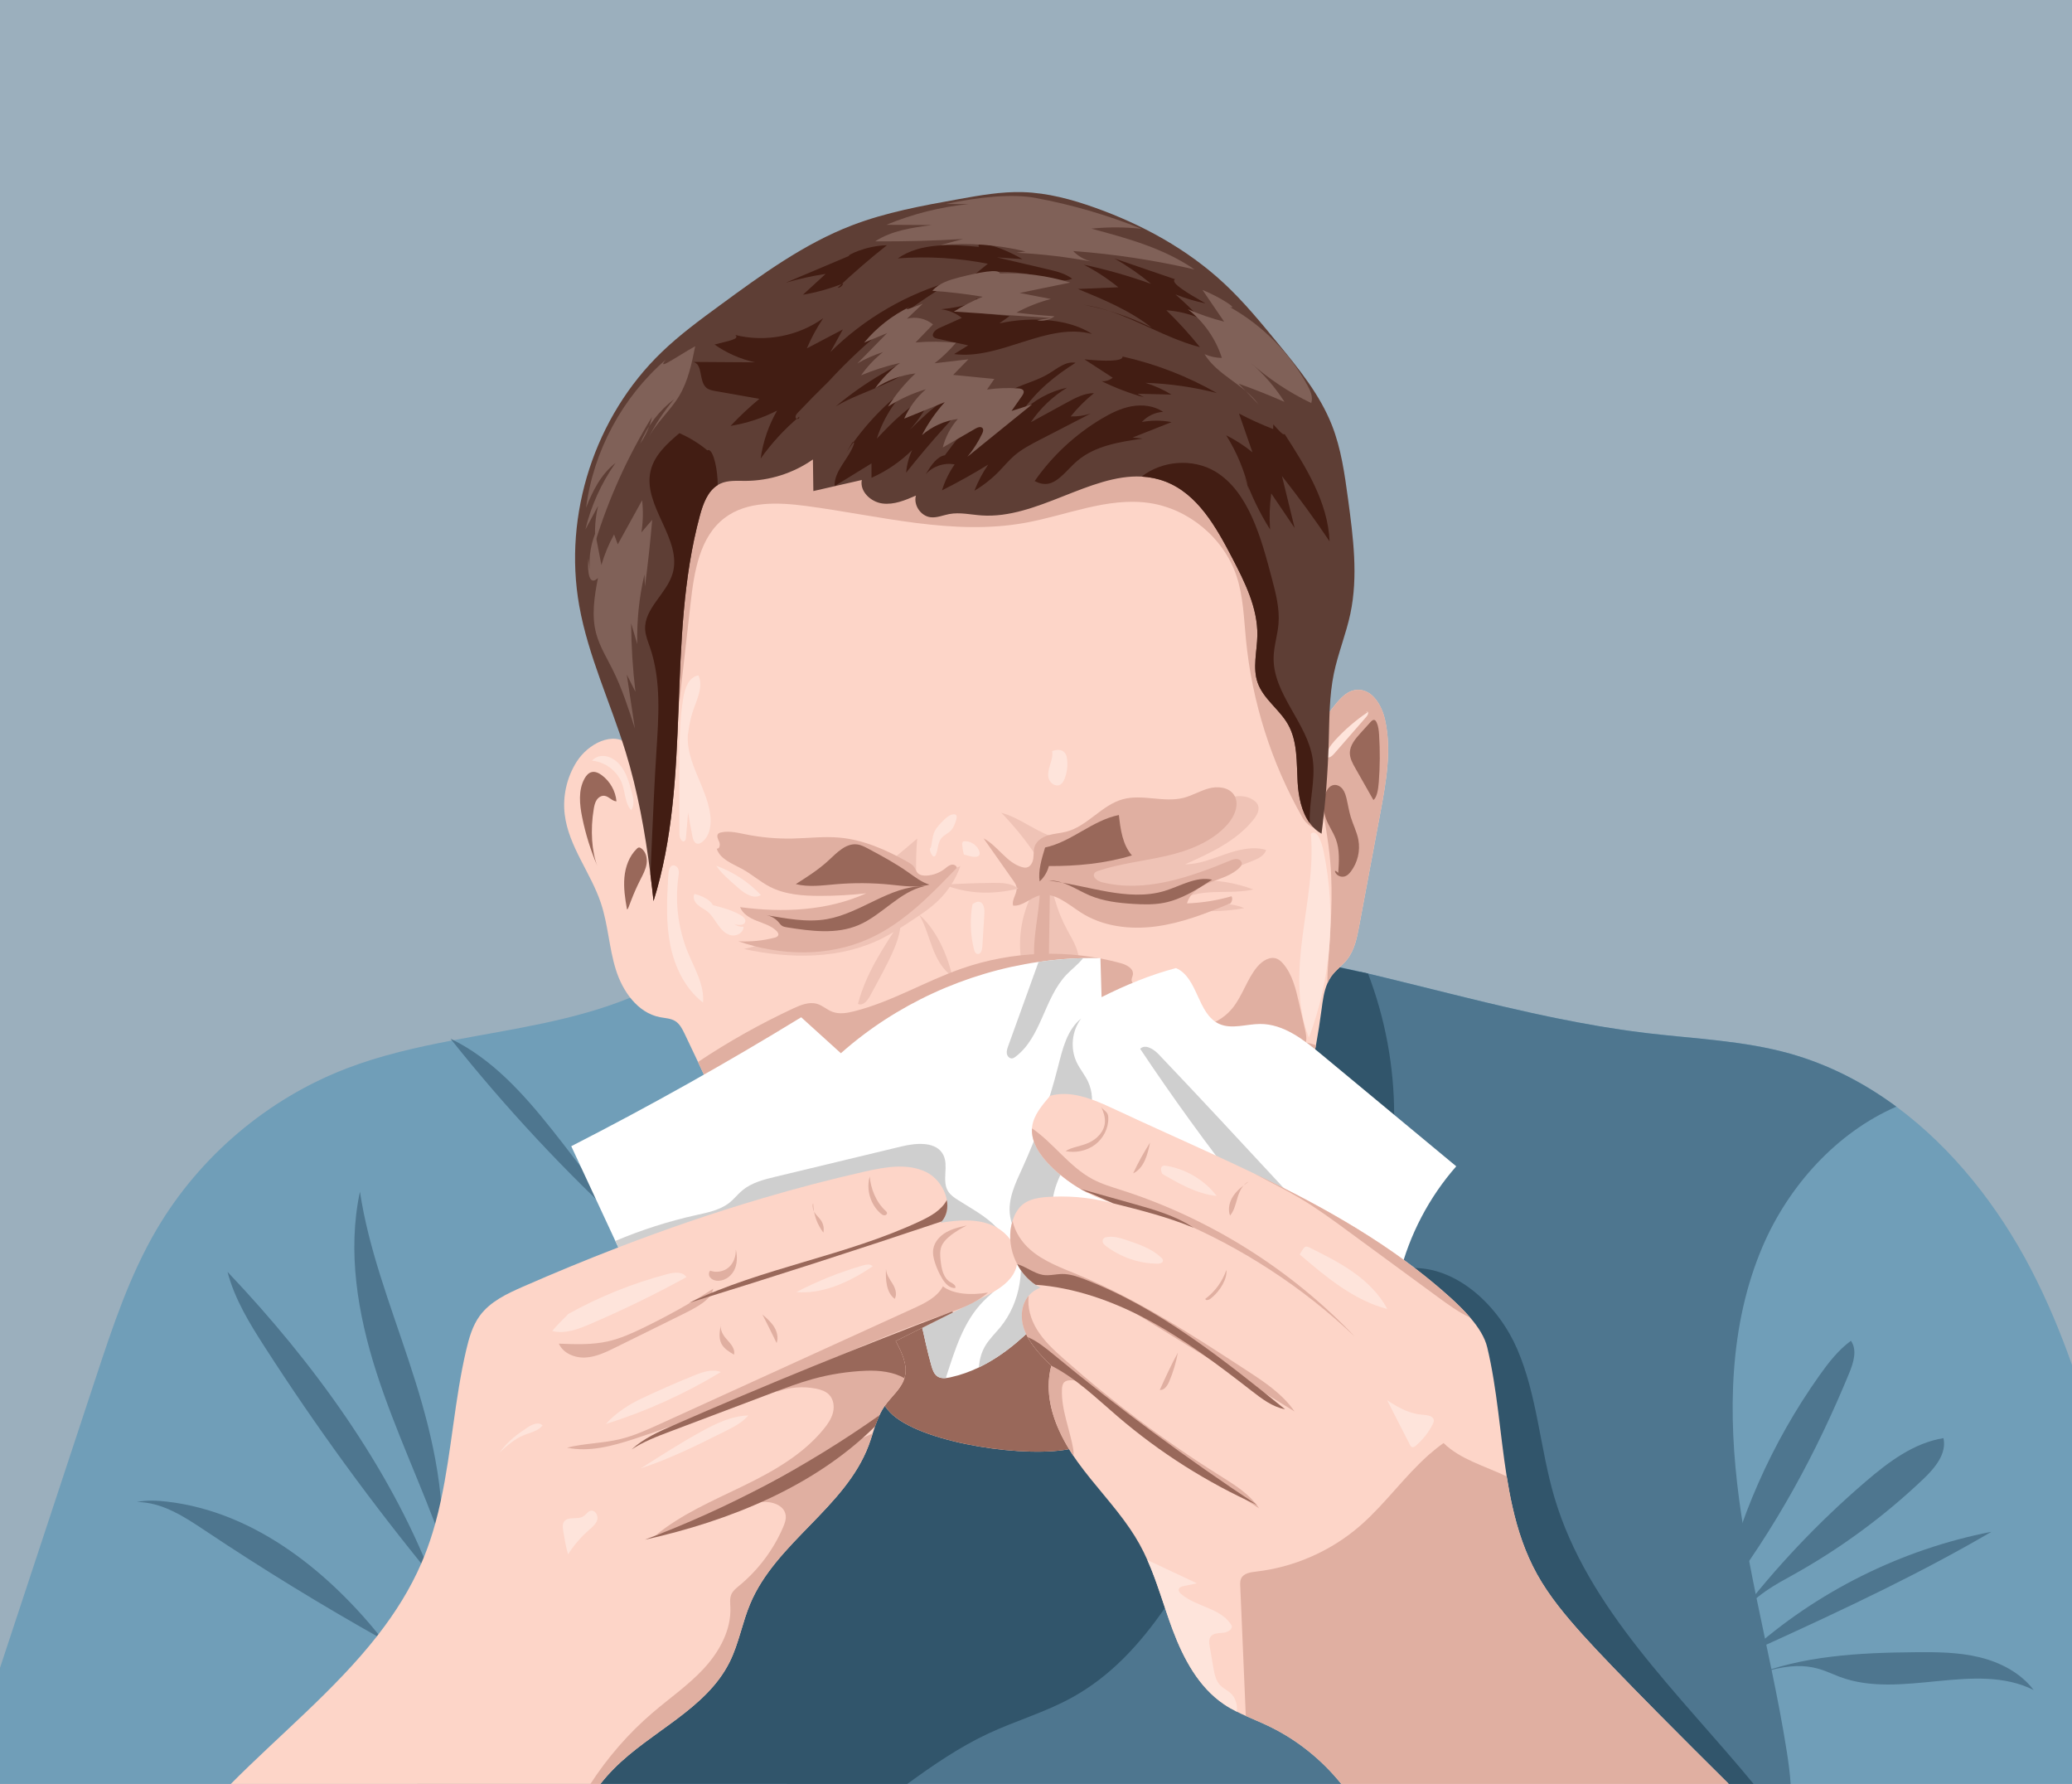 <?xml version="1.0" encoding="utf-8"?>
<!-- Generator: Adobe Illustrator 27.0.0, SVG Export Plug-In . SVG Version: 6.00 Build 0)  -->
<svg version="1.1" id="Слой_1" xmlns="http://www.w3.org/2000/svg" xmlns:xlink="http://www.w3.org/1999/xlink" x="0px" y="0px"
	 viewBox="0 0 2000 1721.52" style="enable-background:new 0 0 2000 1721.52;" xml:space="preserve">
<style type="text/css">
	.st0{fill:#9BAFBD;}
	.st1{fill:#728694;}
	.st2{fill:#FDD5C8;}
	.st3{fill:#FEE4DB;}
	.st4{fill:#E0AFA1;}
	.st5{fill:#99685A;}
	.st6{fill:#AECCD1;}
	.st7{fill:#7A9CA1;}
	.st8{fill:#495B5E;}
	.st9{fill:url(#SVGID_1_);}
	.st10{fill:#E09F89;}
	.st11{fill:url(#SVGID_00000046337066153484716480000014696246254244960951_);}
	.st12{fill:#F6DCDD;}
	.st13{fill:#E39D9D;}
	.st14{fill:#FDACAE;}
	.st15{fill:#E2A094;}
	.st16{fill:#FEBEBE;}
	.st17{fill:#F16E2B;}
	.st18{fill:#DF523C;}
	.st19{fill:#E78B7C;}
	.st20{fill:url(#SVGID_00000001648908697283128790000000403384017392129714_);}
	.st21{fill:#E7DBE0;}
	.st22{fill:url(#SVGID_00000061435175826974338780000001362133033954671233_);}
	.st23{fill:url(#SVGID_00000178913366414480548570000010641487843395638146_);}
	.st24{fill:#E75742;}
	.st25{fill:#EEA755;}
	.st26{fill:#EEB3B2;}
	.st27{fill:#FA9DA5;}
	.st28{fill:#FABEB5;}
	.st29{fill:#F25026;}
	.st30{fill:url(#SVGID_00000157296659453586849550000000256238328275327628_);}
	.st31{fill:url(#SVGID_00000033354246474449480310000013983737864791218566_);}
	.st32{fill:url(#SVGID_00000174593913974459086040000014500819140422181767_);}
	.st33{fill:url(#SVGID_00000122710824415202857270000003475742339879270846_);}
	.st34{fill:url(#SVGID_00000020382358428659122420000013032851216977982350_);}
	.st35{fill:url(#SVGID_00000136369400522979240280000007901989608083353728_);}
	.st36{fill:url(#SVGID_00000065781583786205336590000000756053983876567202_);}
	.st37{fill:url(#SVGID_00000171678662529934299340000015388127314082561975_);}
	.st38{fill:url(#SVGID_00000167363398428360790540000011936765275876455829_);}
	.st39{fill:url(#SVGID_00000076572322269010771530000000818579502767839165_);}
	.st40{fill:url(#SVGID_00000154390053875693517060000009551653536248141443_);}
	.st41{fill:url(#SVGID_00000119085147512436186610000010665981233331864221_);}
	.st42{fill:url(#SVGID_00000124871940261900416380000016386864069956343180_);}
	.st43{fill:url(#SVGID_00000041277244844576933280000014826402047957372582_);}
	.st44{fill:url(#SVGID_00000084497718428539885700000012923100022004141973_);}
	.st45{fill:url(#SVGID_00000178203534304233418890000003984323014798508479_);}
	.st46{fill:url(#SVGID_00000070082320887120057850000004973007534309488828_);}
	.st47{fill:url(#SVGID_00000009552922156297499790000012367271500866259601_);}
	.st48{fill:url(#SVGID_00000170263024853783404530000004286470537508915896_);}
	.st49{fill:url(#SVGID_00000091729498253952256190000005337677995864382631_);}
	.st50{fill:url(#SVGID_00000108274911486763467270000007077850603047543689_);}
	.st51{fill:url(#SVGID_00000103968905525508186620000004782240298504795060_);}
	.st52{fill:url(#SVGID_00000060031016912319691080000003933770031317741750_);}
	.st53{fill:url(#SVGID_00000024002680834560143120000012127793785102553736_);}
	.st54{fill:url(#SVGID_00000014594533629628180500000007463874381408879510_);}
	.st55{fill:url(#SVGID_00000155145905914945653580000010468659721629378969_);}
	.st56{fill:url(#SVGID_00000131348803862713246110000003890008990916382623_);}
	.st57{fill:url(#SVGID_00000124122292710520041040000005696475481324242073_);}
	.st58{fill:url(#SVGID_00000141443851788850749820000010559228179730283697_);}
	.st59{fill:url(#SVGID_00000107551582269632555000000017543856029391127231_);}
	.st60{opacity:0.4;fill:url(#SVGID_00000078005215048433024000000011656947801685086634_);}
	.st61{fill:url(#SVGID_00000010995486388024007080000017528771036821234366_);}
	.st62{fill:url(#SVGID_00000091007842308044271980000018185156530274737030_);}
	.st63{fill:url(#SVGID_00000053509501213357848550000017863807627513965719_);}
	.st64{fill:url(#SVGID_00000163060147943678388250000007242797234259710379_);}
	.st65{fill:url(#SVGID_00000166650845596024169060000016993154947493373085_);}
	.st66{fill:url(#SVGID_00000036247346667389387900000003294107400333079995_);}
	.st67{fill:url(#SVGID_00000024700158504560762780000006985841710662850438_);}
	.st68{fill:url(#SVGID_00000143613608696505676230000004088433207991807387_);}
	.st69{fill:#AD0000;}
	.st70{fill:url(#SVGID_00000071524814682934738590000004284307340164096932_);}
	.st71{fill:url(#SVGID_00000135659708550571357540000000835345306131926919_);}
	.st72{fill:url(#SVGID_00000064331638253359223820000012952276987715029409_);}
	.st73{fill:url(#SVGID_00000024717025059351156260000013144191603968480676_);}
	.st74{fill:url(#SVGID_00000163778829578188786510000017408564748328571534_);}
	.st75{fill:#BF9184;}
	.st76{fill:none;stroke:#FDD5C8;stroke-miterlimit:10;}
	.st77{fill:url(#SVGID_00000061459290101033154830000005244943292141162896_);}
	.st78{fill:url(#SVGID_00000022535265802724257060000016351851193635175043_);}
	.st79{fill:url(#SVGID_00000173126397150280923910000016533033200846091908_);}
	.st80{fill:url(#SVGID_00000072991309500816390010000012328533453066111922_);}
	.st81{fill:url(#SVGID_00000103264483882674724930000004416164277167669439_);}
	.st82{fill:url(#SVGID_00000018219966859742529000000008632247629033011343_);}
	.st83{fill:url(#SVGID_00000123436077636532325730000000674672173047377796_);}
	.st84{fill:url(#SVGID_00000171695732573835897590000003421570348977085089_);}
	.st85{fill:url(#SVGID_00000018212784564316477120000015752472437692870029_);}
	.st86{fill:url(#SVGID_00000108989842689235794300000005161774814278635180_);}
	.st87{fill:none;stroke:#E0AFA1;stroke-miterlimit:10;}
	.st88{fill:#59767A;}
	.st89{fill:none;}
	.st90{fill:#314042;}
	.st91{fill:url(#SVGID_00000106857936418504393740000004555867344364427919_);}
	.st92{fill:url(#SVGID_00000106851164032432410420000011667600513681619391_);}
	.st93{fill:url(#SVGID_00000148639890812027926040000018227092673052213926_);}
	.st94{fill:url(#SVGID_00000124143419577284307830000007494245299090144686_);}
	.st95{fill:url(#SVGID_00000024724462284797541030000003004574057799402891_);}
	.st96{fill:none;stroke:#99685A;stroke-miterlimit:10;}
	.st97{fill:#F2CEC4;}
	.st98{fill:#E1AFA1;}
	.st99{fill:url(#SVGID_00000164500116485510333230000008314205004872107419_);}
	.st100{fill:url(#SVGID_00000045610093986694575450000014497152805140716434_);}
	.st101{fill:url(#SVGID_00000098921576507712105440000000187596692710571930_);}
	.st102{fill:url(#SVGID_00000158014585984555423130000010583166311987933598_);}
	.st103{fill:url(#SVGID_00000093148441934790334570000008032645908949544839_);}
	.st104{fill:url(#SVGID_00000114769153069586342800000014727788334436444842_);}
	.st105{fill:url(#SVGID_00000014626853986165334550000009131109112189028022_);}
	.st106{fill:url(#SVGID_00000064350982445974204710000009809368986598390952_);}
	.st107{fill:url(#SVGID_00000047739825505400000160000000280648466353249411_);}
	.st108{fill:url(#SVGID_00000141448015401404669120000003916426182936904064_);}
	.st109{fill:#E39F8D;}
	.st110{fill:#C2553C;}
	.st111{fill:url(#SVGID_00000003093088041458715770000014502741444464874889_);}
	.st112{fill:url(#SVGID_00000163040434051397215750000013478870647020871845_);}
	.st113{fill:url(#SVGID_00000039845734810216978460000009115904602936856448_);}
	.st114{fill:#AD4024;}
	.st115{fill:url(#SVGID_00000134222104119152523630000008292439153688638875_);}
	.st116{fill:url(#SVGID_00000072279388314142863480000010253748241390895232_);}
	.st117{fill:url(#SVGID_00000044162090181126700280000018179194939669654692_);}
	.st118{opacity:0.561;fill:#FFFFFF;}
	.st119{fill:#FFFFFF;}
	.st120{fill:#FFF1ED;}
	.st121{fill:#E6D7D3;}
	.st122{opacity:0.439;fill:#E0AFA1;}
	.st123{fill:#FFD3C7;}
	.st124{opacity:0.341;fill:#AAAD66;}
	.st125{opacity:0.231;fill:#FFFFFF;}
	.st126{fill:#23282B;}
	.st127{fill:none;stroke:#99685A;stroke-linecap:round;stroke-linejoin:round;stroke-miterlimit:10;}
	.st128{fill:#495760;}
	.st129{fill:#353A3E;}
	.st130{fill:#3A474F;}
	.st131{fill:#709EB8;}
	.st132{fill:#8BB0C5;}
	.st133{fill:#31556B;}
	.st134{fill:#4E768F;}
	.st135{fill:#263F4F;}
	.st136{fill:#576975;}
	.st137{fill:none;stroke:#3A474F;stroke-miterlimit:10;}
	.st138{fill:#2F3943;}
	.st139{fill:#C78D7D;}
	.st140{fill:#421D13;}
	.st141{fill:#5E3E35;}
	.st142{fill:#806158;}
	.st143{fill:#EFC3B6;}
	.st144{fill:#C79789;}
	.st145{fill:none;stroke:#EFC3B6;stroke-miterlimit:10;}
	.st146{fill:#69483F;}
	.st147{fill:none;stroke:#806158;stroke-width:3;stroke-linecap:round;stroke-linejoin:round;stroke-miterlimit:10;}
	.st148{fill:#E8E8E8;}
	.st149{fill:#BACAD9;}
	.st150{fill:#694034;}
	.st151{fill:#658F85;}
	.st152{fill:#407065;}
	.st153{fill:#323C42;}
	.st154{fill:#B4CADE;}
	.st155{opacity:0.329;fill:#C75B63;}
	.st156{fill:none;stroke:#5E3E35;stroke-width:4;stroke-linecap:round;stroke-linejoin:round;stroke-miterlimit:10;}
	.st157{fill:#4C6270;}
	.st158{fill:#7A4A3D;}
	.st159{fill:#252E37;}
	.st160{fill:#3E4852;}
	.st161{fill:none;stroke:#E0AFA1;stroke-linecap:round;stroke-linejoin:round;stroke-miterlimit:10;}
	.st162{fill:#BA8677;}
	.st163{fill:#313B45;}
	.st164{fill:none;stroke:#4E768F;stroke-miterlimit:10;}
	.st165{fill:#193646;}
	.st166{opacity:0.188;fill:#FFFFFF;}
	.st167{fill:none;stroke:#421D13;stroke-miterlimit:10;}
	.st168{opacity:0.22;fill:#1390D4;}
	.st169{opacity:0.239;fill:#027DCF;}
	.st170{opacity:0.322;fill:#FFFFFF;}
	.st171{fill:#CFCFCF;}
	.st172{fill:url(#SVGID_00000139292020051826196560000008319560141222782387_);}
	.st173{fill:url(#SVGID_00000122709635665960390650000016043426100412570509_);}
	.st174{opacity:0.749;fill:url(#SVGID_00000176763103063716169990000018256271272252650901_);}
	.st175{fill:url(#SVGID_00000101795241396714545290000017780540391636345483_);}
	.st176{fill:url(#SVGID_00000165210171995523925800000004666107554625198005_);}
	.st177{fill:#821111;}
	.st178{fill:url(#SVGID_00000076599566819923018350000000473139722312187303_);}
	.st179{fill:#BC0002;}
	.st180{fill:url(#SVGID_00000041274478923643420030000000073083490874340997_);}
	.st181{fill:url(#SVGID_00000057855222332826599040000009058643544898388367_);}
	.st182{fill:url(#SVGID_00000146478071933399758200000007012998048579231374_);}
</style>
<g>
	<g>
		<rect class="st0" width="2000" height="1721.52"/>
		<path class="st131" d="M2000,1317.22v404.3H0v-112c30.89-93.49,61.75-186.99,92.63-280.48c16.13-48.84,32.43-98.08,58.46-142.43
			c41.39-70.51,107.24-126.33,183.57-155.59c32.76-12.56,67.01-20.3,101.62-26.91c0.51-0.1,0.99-0.2,1.49-0.28c0,0,0.03-0.03,0.03,0
			c57.85-10.99,116.53-18.94,170.56-41.06c4.15-1.7,8.28-3.49,12.38-5.37c16.71,1.27,33.04,1.9,48.99,1.95c2.94,0,5.85,0,8.73-0.03
			c56.89-0.51,109.34-7.87,159.32-17.01c4.51-0.81,9.01-1.65,13.47-2.51c18.86-3.57,37.39-7.32,55.67-10.96
			c2.68-0.56,5.34-1.09,8-1.62c23.52-4.68,46.66-9.11,69.7-12.73c4.56-0.71,9.11-1.39,13.67-2.03c4.81-0.68,9.57-1.34,14.35-1.92
			c7.75-0.96,15.49-1.8,23.27-2.46c6.03-0.56,12.05-0.99,18.08-1.34c61.59-3.54,122.38,3.27,182.84,14.63
			c6.08,1.14,12.13,2.33,18.2,3.54c8.76,1.77,17.52,3.65,26.25,5.57c0.23,0.03,0.46,0.08,0.68,0.15c3.82,0.84,7.62,1.67,11.44,2.53
			c6.53,1.49,13.04,2.99,19.57,4.53c2.51,0.58,5.01,1.19,7.52,1.8c5.59,1.34,11.19,2.68,16.81,4.05c5.59,1.34,11.19,2.73,16.79,4.1
			c9.32,2.28,18.63,4.58,27.97,6.91c5.77,1.44,11.52,2.86,17.29,4.28c5.75,1.42,11.52,2.84,17.29,4.25
			c11.52,2.84,23.06,5.59,34.61,8.28c8.68,2.03,17.42,4,26.13,5.92c2.86,0.63,5.72,1.24,8.56,1.85c2.89,0.63,5.8,1.24,8.68,1.85
			c2.91,0.61,5.8,1.22,8.71,1.8c12.86,2.61,25.77,5.04,38.71,7.24c2,0.35,4.03,0.68,6.05,1.01c5.65,0.94,11.34,1.82,17.01,2.66
			c2.84,0.43,5.67,0.84,8.51,1.22c5.67,0.78,11.37,1.52,17.06,2.2c45.9,5.42,92.61,7.19,137.11,19.67
			c37.34,10.51,71.72,28.25,102.68,51.16c54.35,40.15,98.3,96.18,129.77,156.53C1975.85,1254.43,1988.81,1285.47,2000,1317.22z"/>
		<path class="st134" d="M1701.44,1202.68c-32.63,76.13-33.72,162.3-22.73,244.38c1.01,7.49,2.1,14.96,3.27,22.41
			c1.95,12.33,4.1,24.61,6.41,36.86c0,0,0.03,0.03,0,0.03c2,10.68,4.13,21.32,6.3,31.97c0.25,1.29,0.53,2.61,0.78,3.9
			c2.68,13.04,5.44,26.05,8.2,39.09v0.03c0.43,1.97,0.84,3.9,1.24,5.87c1.67,7.82,3.32,15.67,4.96,23.52
			c0.05,0.23,0.1,0.48,0.13,0.71c5.49,26.51,10.68,53.04,14.84,79.75c1.54,9.95,2.91,20.15,3.59,30.33h-86.76
			c-15.14-22.84-29.49-46.18-43.01-70v-0.03c-8.51-14.94-16.66-30.03-24.48-45.32c-22.13-43.22-42.33-88.86-77.06-122.81
			c-11.29-11.04-23.95-20.68-37.27-29.62c-26.2-17.62-54.94-32.51-80.63-49.92c-0.25-0.18-0.51-0.33-0.73-0.48
			c-3.97-2.73-7.87-5.49-11.7-8.33c-3.11-2.35-6.15-4.73-9.11-7.19l-0.03-0.03c-16.43-13.49-30.56-28.99-40.56-48.28
			c-7.11-13.72-11.57-28.53-14.84-43.67c-0.99-4.51-1.85-8.99-2.63-13.52v-0.03c-0.05-0.3-0.1-0.61-0.18-0.91v-0.03
			c-0.48-2.86-0.96-5.72-1.42-8.58c-0.99-6.18-1.9-12.35-2.73-18.56c-0.58-4.23-1.11-8.48-1.62-12.71
			c-0.94-7.77-1.77-15.57-2.48-23.37c-1.22-13.09-2.1-26.2-2.68-39.32c-0.1-1.97-0.18-3.97-0.25-5.95
			c-1.75-46.58,0.35-93.32,6.3-139.54c3.16-24.78,7.44-49.42,12.84-73.82c1.62-7.22,3.34-14.53,5.52-21.67
			c0.03-0.05,0.03-0.1,0.05-0.15c2.51,0.58,5.01,1.19,7.52,1.8c5.59,1.34,11.19,2.68,16.81,4.05c5.59,1.34,11.19,2.73,16.79,4.1
			c9.32,2.28,18.63,4.58,27.97,6.91c5.77,1.44,11.52,2.86,17.29,4.28c5.75,1.42,11.52,2.84,17.29,4.25
			c11.52,2.84,23.06,5.59,34.61,8.28c8.68,2.03,17.42,4,26.13,5.92c2.86,0.63,5.72,1.24,8.56,1.85c2.89,0.63,5.8,1.24,8.68,1.85
			c2.91,0.61,5.8,1.22,8.71,1.8c12.86,2.61,25.77,5.04,38.71,7.24c2,0.35,4.03,0.68,6.05,1.01c5.65,0.94,11.34,1.82,17.01,2.66
			c2.84,0.43,5.67,0.84,8.51,1.22c5.67,0.78,11.37,1.52,17.06,2.2c45.9,5.42,92.61,7.19,137.11,19.67
			c37.34,10.51,71.72,28.25,102.68,51.16C1772.99,1092.86,1726.48,1144.25,1701.44,1202.68z"/>
		<path class="st134" d="M416.43,1520.8c-57.73-70.37-111.4-144.07-160.68-220.59c-14.74-22.89-29.28-46.49-36.14-72.84
			C303.9,1316.06,375.7,1416.6,416.43,1520.8z"/>
		<path class="st134" d="M608.01,1188.02c-62.48-57.2-120.43-119.34-173.14-185.64c40.08,19.22,70.68,53.5,98.35,88.29
			C559.49,1123.7,584.15,1158.01,608.01,1188.02z"/>
		<path class="st134" d="M369.14,1581.97c-58.25-32.65-115.23-67.57-170.77-104.65c-20.24-13.51-41.93-27.84-66.26-27.82
			c9.54-1.96,19.41-1.51,29.08-0.39C247.91,1459.15,319.42,1519.32,369.14,1581.97z"/>
		<path class="st134" d="M427.14,1489.97c-19.85-55.67-45.63-109.16-63.73-165.43c-18.1-56.27-28.34-116.75-15.96-174.55
			C363.96,1260.28,429.92,1361.41,427.14,1489.97z"/>
		<path class="st134" d="M1660.2,1545.28c16.83-78.11,49.7-152.73,95.96-217.88c8.78-12.36,18.21-24.56,30.45-33.51
			c6.3,8.94,2.46,21.22-1.72,31.33C1753.41,1401.55,1714.27,1474.71,1660.2,1545.28z"/>
		<path class="st134" d="M1676.85,1560.82c36.6-47.83,78.21-91.82,123.92-131.02c22.06-18.92,46.44-37.34,75.13-41.96
			c3.4,14.93-8.19,28.77-19.27,39.33c-37.74,35.95-80.05,67.09-125.6,92.43C1713.81,1529.19,1695.8,1538.17,1676.85,1560.82z"/>
		<path class="st134" d="M1687.8,1594.95c65.73-59.07,147.7-99.89,234.46-116.75C1857.95,1515.71,1790.82,1548.39,1687.8,1594.95z"
			/>
		<path class="st134" d="M1689.1,1618.15c50.13-20.47,105.53-23.26,159.68-23.73c20.75-0.18,41.73-0.04,61.9,4.86
			c20.17,4.9,39.71,15.03,52.25,31.57c-56.67-28.16-127.88,9.6-187.12-12.66C1757.5,1611.31,1740.42,1598.73,1689.1,1618.15z"/>
		<path class="st134" d="M1516.71,1721.52H759.47c3.49-13.54,12.43-25.11,21.14-36.15c36.96-46.78,74.99-93.62,122.53-129.54
			c54.94-41.52,119.75-66.3,187.47-80.71c29.09-6.2,58.73-10.48,88.35-13.34c11.42-1.11,22.84-2.03,34.2-2.73
			c27.16-1.7,54.84-2.46,81.19,4.41c7.09,1.85,13.97,4.2,20.68,7.01c30.56,12.76,57.27,34.53,81.97,56.99
			c46.15,42,89.49,89.75,111.77,148.03C1514.4,1690.15,1518.66,1706.03,1516.71,1721.52z"/>
		<path class="st133" d="M1345.72,1075.8c0.03,6.35-0.13,12.71-0.46,19.06c-1.54,31.39-6.96,62.43-12.38,93.39
			c-0.63,3.62-1.27,7.27-1.92,10.89c-0.56,3.16-1.14,6.35-1.72,9.52c-2.05,10.84-4.28,21.7-6.96,32.38
			c-1.24,4.94-2.56,9.8-4.03,14.63v0.03c-0.13,0.46-0.25,0.89-0.4,1.32c-3.24,10.71-7.06,21.14-11.77,31.14
			c0,0.05-0.03,0.08-0.05,0.1c-1.19,2.56-2.46,5.09-3.77,7.59c-3.85,7.32-8.23,14.35-13.24,21.06
			c-11.7,15.7-26.43,28.89-39.72,43.29c-0.2,0.23-0.4,0.46-0.61,0.68c-0.15,0.13-0.28,0.28-0.4,0.43
			c-20.35,22.3-37.54,47.62-53.6,73.92c-0.66,1.06-1.32,2.15-1.97,3.24c-0.33,0.56-0.66,1.11-0.99,1.67
			c-0.28,0.46-0.56,0.91-0.84,1.39c-4.03,6.68-8,13.44-11.92,20.23c-11.8,20.33-23.32,40.84-35.47,60.58
			c-6.13,10-12.43,19.77-18.99,29.27c-24.38,35.19-52.53,66.15-90.35,86.86c-25.42,13.95-53.59,22.05-79.9,34.28
			c-27.97,13.04-53.49,30.56-78.48,48.76H402.51c6.1-30.94,14.94-61.49,32.48-87.47c17.72-26.2,43.11-45.97,67.11-66.58
			c56.3-48.3,106.84-103.34,150.25-163.52c3.39-4.71,6.73-9.44,10.03-14.2c4.38-6.3,8.68-12.66,12.91-19.06
			c1.44-2.2,2.89-4.43,4.33-6.66c0.33-0.51,0.63-0.99,0.96-1.49c0.1-0.18,0.23-0.35,0.33-0.53c2.38-3.67,4.71-7.34,7.04-11.04
			c14.18-22.53,28.13-45.27,45.44-65.44c2.33-2.71,4.68-5.34,7.14-7.95c0.78-0.86,1.59-1.72,2.4-2.56
			c9.49-9.95,19.72-19.16,30.38-27.9c1.9-1.59,3.85-3.16,5.8-4.68c0.78-0.63,1.57-1.27,2.38-1.85c0.03-0.05,0.03-0.05,0.05-0.03
			c15.54-12.28,31.9-23.7,48.13-35.04c0.51-0.35,0.99-0.71,1.49-1.06c0.03,0.03,0.03,0,0.03,0c3.44-2.41,6.86-4.81,10.3-7.19
			l0.03-0.03c0.03,0,0.05-0.03,0.08-0.05l69.34-48.38c0.94-0.66,1.9-1.32,2.84-1.97c27.47-19.16,54.91-38.33,82.38-57.52
			c0.1-0.05,0.2-0.13,0.3-0.2c2.76-1.92,5.47-3.85,8.23-5.75h0.03c12.35-8.63,24.71-17.27,37.06-25.87
			c3.57-2.51,7.16-4.99,10.73-7.49c1.62-1.14,3.22-2.25,4.84-3.39c15.06-10.51,30.13-21.01,45.19-31.54h0.03
			c2.05-1.44,4.13-2.89,6.18-4.3c15.27-10.66,30.56-21.32,45.82-32c2.53-1.77,5.09-3.54,7.62-5.32
			c15.06-10.51,30.13-21.01,45.19-31.52c8.13-5.67,16.23-11.34,24.35-16.99c1.7-1.19,3.39-2.38,5.09-3.57l18.18,3.95l26.2,5.67
			l0.73,0.15l11.06,2.41l19.92,4.3l7.57,1.65C1337.11,982.89,1345.7,1029.34,1345.72,1075.8z"/>
		<path class="st133" d="M1692.66,1721.52h-124.48c-73.09-100.1-141.54-203.57-189.34-317.34c-0.13-0.28-0.23-0.56-0.35-0.84
			c-1.97-4.71-3.9-9.42-5.77-14.15c-0.23-0.48-0.4-0.99-0.61-1.47c-3.16-7.95-6.23-16-9.06-24.25
			c-12.86-37.19-21.16-77.97-13.72-127.32c0,0,0-0.03,0-0.08c0.56-3.7,1.22-7.44,1.95-11.24c0.35-0.05,0.68-0.13,1.04-0.18
			c4.43-0.73,8.84-1.06,13.22-1.01c42.94,0.53,81.32,37.44,98.94,78.25c19.54,45.27,21.95,95.95,35.95,143.22
			C1532.28,1552.68,1620.38,1633.85,1692.66,1721.52z"/>
		<g>
			<path class="st2" d="M1332.41,784.18c-6.84,36.51-13.67,73.01-20.48,109.52c-2.1,11.22-4.41,22.86-11.37,31.87
				c-4.61,5.95-11.01,10.38-15.42,16.48c-1.52,2.1-2.76,4.35-3.77,6.71c-3.47,7.8-4.58,16.71-5.72,25.27
				c-1.52,11.57-3.32,23.09-5.39,34.56h-0.03c-0.03,0.23-0.05,0.48-0.13,0.71c-1.85,10.33-3.92,20.63-6.25,30.89
				c-19.16,85.49-53.14,167.7-100.1,241.7c-7.97,12.58-16.02,25.01-24.46,36.78c-28.96,40.58-62.38,73.72-113.24,80.76
				c-48.25,6.68-145.92-9.49-169.27-39.11c-23.27-29.57-43.59-59.82-62-90.68c-37.01-61.95-66.41-126.41-96.96-192.94
				c-0.03,0-0.03,0-0.03,0c-7.87-17.14-15.82-34.43-24.03-51.87c-4.2-9.01-8.51-18.05-12.89-27.14c-2.23-4.61-4.66-9.47-8.96-12.23
				c-4.38-2.78-9.87-2.89-14.99-3.87c-21.49-4.23-35.97-24.99-42.48-45.9c-6.53-20.91-7.47-43.29-14.38-64.08
				c-9.77-29.34-31.16-54.78-34.94-85.49c-2.18-17.72,2-36.15,11.62-51.19c10.96-17.16,34.96-29.85,50.3-16.35
				c4.23-4.66,7.16-10.05,9.21-15.85c4.15-11.62,4.81-24.94,5.19-37.49c1.72-59.77,3.87-121.82,31.06-175.09
				c33.9-66.43,102.56-109.27,173.95-130.84c71.39-21.6,146.76-25.01,220.96-32.38c12.63-1.27,25.57-2.61,37.82,0.63
				c9.16,2.43,17.47,7.32,25.62,12.15c39.27,23.24,79.82,47.7,105.34,85.52c20.89,30.94,29.9,68.41,34.71,105.47
				c5.06,38.99,5.9,78.56,2.48,117.72c-1.65,18.96-3.22,40.96,10.71,53.95c0.51-0.15,1.01-0.3,1.49-0.51
				c0.18-0.05,0.35-0.1,0.53-0.18c18.13-6.99,25.09-35.77,44.79-35.97c14.23-0.13,23.09,15.47,26.1,29.37
				C1343.39,724.33,1337.9,754.73,1332.41,784.18z"/>
			<path class="st143" d="M999.18,857.36c-12.33,20.99-17.13,46.3-13.34,70.35c0.34,2.17,0.82,4.47,2.35,6.05
				c1.66,1.72,4.18,2.22,6.53,2.58c13.38,2.07,27,2.55,40.49,1.43c1.22-0.1,2.52-0.25,3.47-1.02c0.81-0.66,1.23-1.66,1.55-2.65
				c2.03-6.28,0.99-13.19-1.33-19.36c-2.32-6.17-5.84-11.81-8.96-17.62c-4.95-9.22-8.9-18.98-11.76-29.05
				c-1.25-4.41-2.44-9.13-5.74-12.3S1002.47,851.75,999.18,857.36z"/>
			<path class="st143" d="M863.76,827.36c7.28-5.93,14.46-11.97,21.56-18.11c-0.93,11.02-1.25,22.09-0.96,33.14
				C878,835.9,870.34,830.67,863.76,827.36z"/>
			<path class="st5" d="M576.52,835.56c-6.45-15.09-11.35-30.85-14.59-46.94c-2.51-12.45-3.85-26.08,2.26-37.21
				c1.53-2.79,3.73-5.5,6.81-6.29c3.43-0.89,6.99,0.83,9.85,2.94c8.01,5.9,13.32,15.34,14.2,25.25c-4.35-0.13-7.38-4.91-11.7-5.36
				c-2.96-0.31-5.81,1.59-7.44,4.09s-2.26,5.49-2.76,8.43C569.66,800.95,571.28,822.29,576.52,835.56z"/>
			<path class="st143" d="M1019.8,808.36c-19-4.49-34.34-19.05-53.23-23.95c12.4,12.75,23.64,26.63,33.53,41.41
				c2.11-3.08,3.79-6.46,6.14-9.36C1009.85,811.99,1015.04,808.83,1019.8,808.36z"/>
			<path class="st143" d="M915.96,840.66c3.69-1.65,7.38-3.3,11.08-4.95c-4.36,12.4-11.6,23.78-20.99,32.97
				c-7.93,7.76-17.27,13.91-26.54,20.01c-9.06,5.96-18.15,11.93-27.83,16.8c-40.67,20.45-89.04,19.98-133.53,10.33
				c24.54-6.9,50.2-8.44,75.45-11.94c25.25-3.49,50.9-9.24,72.12-23.36C885.61,867.29,900.68,847.48,915.96,840.66z"/>
			<path class="st143" d="M1157.5,878.87c14.51,0.97,29.14,0.14,43.44-2.49c-20.37-9.26-44.83,1.28-66.36-4.81
				c10.18-7.94,23.67-10.13,36.57-10.65c12.9-0.52,25.99,0.35,38.57-2.58c-17.21-6.48-35.71-9.48-54.09-8.77
				c18.13-5.5,36.02-11.79,53.59-18.86c5.33-2.14,11.24-5,12.9-10.5c-12.85-3.77-26.65-0.29-39.31,4.09
				c-12.66,4.38-25.37,9.74-38.77,9.76c24.31-10.88,49.61-22.51,66.11-43.42c3.13-3.97,6.01-9.2,4.02-13.85
				c-0.88-2.05-2.61-3.62-4.49-4.83c-8.67-5.61-20.3-4.21-29.65,0.15s-17.23,11.3-25.9,16.91c-9.17,5.94-19.21,10.4-29.2,14.84
				c-16.39,7.27-32.81,14.55-49.86,20.08c-9.89,3.2-20.02,5.83-29.38,10.34c-3.79,1.83-7.71,4.27-9.1,8.24
				c-1.94,5.52,1.81,11.38,5.98,15.48c10.6,10.42,24.94,16.37,39.53,19.18c14.59,2.81,29.57,2.68,44.43,2.41
				C1136.8,879.38,1147.48,878.19,1157.5,878.87z"/>
			<path class="st5" d="M605.12,877c-1.78-10.05-3.33-20.27-2.39-30.44c0.94-10.17,4.61-20.4,11.95-27.5
				c0.56-0.54,1.19-1.09,1.96-1.19c0.83-0.11,1.64,0.31,2.33,0.8c4.53,3.25,6.01,9.53,5.15,15.04c-0.86,5.51-3.63,10.51-6.15,15.49
				c-3.19,6.3-6.06,12.75-8.59,19.34C607.37,873.76,605.55,879.46,605.12,877z"/>
			<path class="st4" d="M1186.34,872.25c-22.96,9.59-46.45,18.67-71.12,21.85s-50.94-0.01-71.86-13.46
				c-12.55-8.07-25.57-20.22-40.01-16.48c-8.9,2.31-16.25,10.57-25.42,9.8c-1.72-5.96,4.37-11.89,3.27-17.99
				c-0.41-2.25-1.76-4.2-3.07-6.07c-9.57-13.61-19.14-27.22-28.71-40.83c13.75,7.19,22.03,23.37,36.94,27.68
				c1.48,0.43,3.05,0.73,4.56,0.43c3.84-0.75,5.96-4.98,6.48-8.85c0.52-3.87,0.06-7.92,1.36-11.61c1.98-5.58,7.61-9.07,13.29-10.73
				c5.68-1.66,11.68-1.92,17.4-3.44c20.29-5.4,34-25.63,54.24-31.23c19-5.26,39.7,3.49,58.79-1.4c8.44-2.16,16.04-6.88,24.46-9.12
				s18.76-1.24,23.84,5.83c6.26,8.72,1.06,21.12-6.1,29.12c-14.94,16.7-37.02,25.18-58.85,30.22c-21.84,5.04-44.37,7.28-65.63,14.39
				c-1.42,0.47-2.92,1.04-3.77,2.27c-2.5,3.64,2.78,7.62,7.06,8.7c41.3,10.41,84.4-4.54,123.77-20.79c2.25-0.93,4.63-1.88,7.04-1.54
				c2.41,0.34,4.74,2.51,4.33,4.91c-0.21,1.19-1.02,2.18-1.86,3.05c-7.37,7.66-18.22,10.54-28.11,14.41
				c-9.9,3.87-20.22,10.14-22.88,20.43c14.5-0.54,28.94-2.85,42.89-6.86C1190.89,868.13,1187.37,873.32,1186.34,872.25z"/>
			<path class="st4" d="M923.23,837.82c-25.18,26.23-51.21,53.08-84.36,68.03c-39.27,17.72-85.45,16.66-126.15,2.52
				c11.69,0.63,23.47-0.54,34.81-3.44c1.48-0.38,3.15-0.97,3.65-2.41c0.52-1.51-0.57-3.09-1.72-4.21c-5.13-5-12.32-7.07-18.98-9.7
				s-13.55-6.54-16.12-13.22c41,5.52,84.06,3.71,121.77-13.32c-14.74,1.65-29.57,2.48-44.4,2.48c-16.67,0-33.91-1.19-48.72-8.84
				c-9.34-4.83-17.27-12.01-26.49-17.07c-9.51-5.22-21.47-9.36-24.71-19.71c2.82,0.57,3.62-3.9,2.41-6.51
				c-1.2-2.61-2.92-6-0.83-7.98c0.68-0.64,1.63-0.92,2.54-1.12c7.93-1.76,16.14,0.31,24.11,1.9c14.65,2.93,29.62,4.27,44.56,3.99
				c15.15-0.28,30.33-2.23,45.43-0.91c23.37,2.04,45.39,11.79,65.82,23.32c2.52,1.42,5.11,2.95,6.71,5.36
				c1.14,1.72,1.71,3.8,3.09,5.33c2.18,2.43,5.83,2.87,9.08,2.64c6.23-0.44,12.32-2.76,17.25-6.59c2.16-1.68,4.32-3.73,7.04-3.98
				S924.39,836.61,923.23,837.82z"/>
			<path class="st4" d="M1332.41,784.18c-6.84,36.51-13.67,73.01-20.48,109.52c-2.1,11.22-4.41,22.86-11.37,31.87
				c-4.61,5.95-11.01,10.38-15.42,16.48c-1.52,2.1-2.76,4.35-3.77,6.71c-0.23-6.13,0.18-12.3,0.61-18.43
				c2.3-32.61,4.86-65.37,2.13-97.95c-3.65-43.37-16.58-85.67-18.46-129.11c-0.03-0.46-0.03-0.91-0.03-1.42
				c0.18-0.05,0.35-0.1,0.53-0.18c18.13-6.99,25.09-35.77,44.79-35.97c14.23-0.13,23.09,15.47,26.1,29.37
				C1343.39,724.33,1337.9,754.73,1332.41,784.18z"/>
			<path class="st5" d="M739.56,883.13c4.69,0.8,9.07,3.31,12.12,6.96c0.92,1.1,1.75,2.32,2.92,3.16c1.51,1.08,3.41,1.4,5.24,1.69
				c23.03,3.64,47.5,6.92,68.96-2.22c22.67-9.65,39.53-32.28,63.54-37.52c-33.39-0.46-61.31,26.08-94.2,31.8
				C778.46,890.43,758.35,886.18,739.56,883.13z"/>
			<path class="st5" d="M768.14,853.18c12.63,3.16,25.88,1.21,38.85,0.11c17.45-1.47,35.04-1.34,52.47,0.4
				c12.59,1.26,25.51,3.32,37.72-0.02c-7.76-2.3-14.27-7.5-20.9-12.16c-12.05-8.47-25.06-15.46-38.04-22.42
				c-3.43-1.84-6.96-3.72-10.83-4.21c-10.9-1.39-19.69,8.06-27.75,15.53C789.62,839.71,777.77,847.04,768.14,853.18z"/>
			<path class="st5" d="M1012.41,849.73c14.12-0.52,26.38,8.86,39.39,14.37c13.2,5.59,27.69,7.29,41.99,8.18
				c9.93,0.62,19.98,0.87,29.75-1.04c16.99-3.32,31.99-12.92,46.52-22.33c-15.64-3.48-30.74,6.28-46.08,10.91
				c-17.69,5.34-36.73,3.84-54.93,0.66S1032.85,852.49,1012.41,849.73z"/>
			<path class="st5" d="M1003.51,850.57c4.32-3.93,7.45-9.15,8.9-14.81c26.97,0.14,54.21-2.38,80.17-10.24
				c-9.11-10.48-11.03-25.2-12.57-39c-25.56,5.04-45.73,25.95-71.23,31.33C1005.36,829.11,1001.94,840.37,1003.51,850.57z"/>
			<path class="st143" d="M911.09,853.68c15.71-0.93,31.45-1.49,47.18-1.68c8.63-0.1,17.99,0.14,24.78,5.47
				C960.26,863.02,936.25,863.55,911.09,853.68z"/>
			<path class="st143" d="M887.27,882.75c5.78,9.84,8.69,21.06,12.76,31.73c4.07,10.67,9.72,21.33,19.21,27.68
				C913.61,918.11,902.08,895.46,887.27,882.75z"/>
			<path class="st143" d="M869.19,889.36c-16.62,24.91-33.51,50.43-41.03,79.41c4.5,2.33,9.08-2.9,11.48-7.36
				c3-5.57,6-11.15,9.01-16.72C859.19,925.09,870.04,904.29,869.19,889.36z"/>
			<path class="st3" d="M644.88,848.03c-1.25,21.53-2.1,43.35,2.23,64.48c4.34,21.13,14.4,41.79,31.47,54.98
				c1.47-16.86-8.02-32.42-14.47-48.07c-9.5-23.04-12.74-48.63-9.28-73.31c0.35-2.51,0.76-5.15-0.15-7.52
				c-0.91-2.37-3.69-4.22-6-3.17C645.79,836.72,645.3,840.76,644.88,848.03z"/>
			<path class="st3" d="M938.67,872.66c-2.53,14.3-2.05,29.13,1.39,43.23c0.49,2.01,1.41,4.36,3.44,4.72
				c3.05,0.55,4.49-3.61,4.68-6.7c0.63-10.13,1.26-20.27,1.88-30.4c0.21-3.33,0.39-6.81-0.95-9.87
				C947.78,870.58,944.42,868.13,938.67,872.66z"/>
			<path class="st3" d="M898.28,818.61c1.56-5.11,1.43-10.69,3.53-15.59c1.83-4.27,5.2-7.65,8.48-10.93
				c2.8-2.79,5.89-5.73,9.81-6.25c0.8-0.11,1.67-0.09,2.34,0.36c1.45,0.97,1.11,3.16,0.58,4.83c-1.18,3.76-2.48,7.65-5.22,10.49
				c-2.8,2.89-6.86,4.43-9.33,7.61c-3.43,4.42-2.89,10.73-5.19,15.82c-0.38,0.83-1.06,1.76-1.96,1.62
				c-0.46-0.07-0.84-0.41-1.15-0.76C896.95,822.16,897.31,816.62,898.28,818.61z"/>
			<path class="st3" d="M928.64,812.54c0.13,4.06,0.71,8.1,1.72,12.03c3.1,0.95,6.22,1.91,9.44,2.28c2.27,0.26,5.19-0.2,5.79-2.41
				c0.21-0.76,0.06-1.58-0.15-2.34c-1.84-6.65-9.15-11.28-15.95-10.1C928.95,813.21,928.76,814.57,928.64,812.54z"/>
			<path class="st3" d="M1015.6,724.84c0.81,4.51-0.72,9.07-2.07,13.45s-2.54,9.13-1.08,13.48c1.46,4.34,6.68,7.7,10.74,5.57
				c2.16-1.13,3.42-3.43,4.34-5.69c2.64-6.5,3.43-13.75,2.24-20.67C1029.01,726.58,1025.27,721.28,1015.6,724.84z"/>
			<path class="st3" d="M1265.32,804.59c2.84,32.96-3.77,65.89-8.01,98.7c-4.24,32.81-5.94,67.18,6.11,97.99
				c21.41-56.69,26.45-119.45,14.36-178.83C1275.64,811.93,1271.18,799.66,1265.32,804.59z"/>
			<path class="st3" d="M663.89,709.12c-1.63,26.65,17.87,50.08,21.62,76.51c1.38,9.74-0.07,21.03-7.9,27
				c-1.28,0.98-2.84,1.81-4.44,1.58c-2.95-0.43-4.18-3.95-4.77-6.88c-1.56-7.73-2.96-15.5-4.18-23.29
				c-0.71,8.15-1.41,16.3-2.12,24.44c-0.09,1.04-0.23,2.19-0.99,2.91c-2.45,2.33-5.3-2.47-5.3-5.84
				c-0.01-20.78-0.03-41.57-0.04-62.35c-0.02-23.42-0.02-46.97,3.82-70.08c1.51-9.11,5.45-19.94,14.58-21.33
				c4.99,11.07-1.71,23.48-5.51,35.01C665.04,697.84,664.09,709.76,663.89,709.12z"/>
			<path class="st3" d="M571.45,734.09c13.2,1.1,25.31,10.67,29.43,23.27c2.71,8.29,2.46,18.05,8.34,24.49
				c3.54-4.77,2.16-11.43,0.62-17.17c-2.61-9.76-5.44-19.91-12.2-27.41C590.89,729.76,578.92,725.9,571.45,734.09z"/>
			<path class="st3" d="M1320.06,687.37c-11.62,7.79-22.29,17.01-31.7,27.37c-4.1,4.51-8.2,10.09-7.2,16.11
				c2.6,0.65,4.95-1.57,6.71-3.59c10.18-11.66,20.35-23.32,30.53-34.98c1.3-1.49,2.69-3.36,2.1-5.25
				C1318.75,686.84,1317,686.65,1320.06,687.37z"/>
			<path class="st3" d="M691.38,835.48c16.3,5.9,31.19,15.67,43.1,28.27c-6.81,4.31-15.4-1.25-21.48-6.54
				C704.25,849.59,695.5,841.97,691.38,835.48z"/>
			<path class="st3" d="M688.06,873.47c9.37,2.42,18.89,4.9,27.19,9.87c2.13,1.27,4.41,3.2,4.18,5.67
				c-0.41,4.26-6.69,4.13-10.72,2.7c2.54,1.93,5.8,2.88,8.97,2.62c0.19,5.53-6.38,9.38-11.81,8.31s-9.57-5.45-12.76-9.97
				c-3.19-4.52-5.92-9.52-10.23-12.99c-3.03-2.43-6.7-3.99-9.57-6.61c-2.87-2.62-4.82-6.94-3.04-10.39
				C678.6,864.65,686.32,869.13,688.06,873.47z"/>
			<path class="st4" d="M1003.69,860.77c-0.68,22.88-7.63,45.59-5.01,68.32c4.56-1.23,9.62-0.5,13.64,1.98
				c0.37-24.94,0.74-49.89,1.11-74.83C1009.33,855.6,1003.81,856.91,1003.69,860.77z"/>
			<path class="st4" d="M1144.21,991.62c16.86,1.78,34.41-5.39,45.21-18.46c10.03-12.14,14.13-28.36,24.31-40.37
				c4.72-5.57,12.27-10.36,18.99-7.5c2.37,1.01,4.28,2.85,5.95,4.81c8.79,10.31,12.08,24.09,15.09,37.3
				c1.93,8.46,3.86,16.91,5.78,25.37c1.06,4.64,2.11,9.52,0.76,14.08c-3.16,10.67-16.84,13.51-27.97,13.43
				c-29.23-0.2-58.39-7.45-84.31-20.97C1147.76,998.24,1147.51,997.19,1144.21,991.62z"/>
			<path class="st4" d="M644.41,777.65c0.1-0.81,0.18-1.65,0.28-2.46c0.15-0.3,0.3-0.61,0.38-0.86
				C644.89,775.04,644.66,776.13,644.41,777.65z"/>
			<path class="st4" d="M645.44,773.14c0,0.1-0.1,0.56-0.38,1.19C645.27,773.57,645.39,773.19,645.44,773.14z"/>
			<path class="st4" d="M1274.68,797.19c-5.32,5.44-13.85-1.85-17.62-8.46c-29.87-52.53-48.56-111.39-54.41-171.54
				c-2-20.63-2.56-41.67-9.11-61.34c-12.23-36.61-46.23-65.01-84.43-70.48c-40.2-5.75-79.57,11.95-119.52,19.16
				c-69.97,12.68-141.16-6.96-211.67-16.28c-26.94-3.54-56.84-4.84-78.48,11.57c-24.13,18.33-29.39,51.85-32.81,81.95
				c-7.32,64.48-14.63,128.94-21.95,193.42c-1.39,2.81-4.94,7.14-12.18,4.46c-3.97-1.49-4.46-24.99-7.16-28.28
				c-10.43-12.66-10.33-30.33-9.06-48.66c4.15-11.62,4.81-24.94,5.19-37.49c1.72-59.77,3.87-121.82,31.06-175.09
				c33.9-66.43,102.56-109.27,173.95-130.84c71.39-21.6,146.76-25.01,220.96-32.38c12.63-1.27,25.57-2.61,37.82,0.63
				c9.16,2.43,17.47,7.32,25.62,12.15c39.27,23.24,79.82,47.7,105.34,85.52c20.89,30.94,29.9,68.41,34.71,105.47
				c5.06,38.99,5.9,78.56,2.48,117.72c-1.65,18.96-3.22,40.96,10.71,53.95c0.68-0.2,1.37-0.43,2.03-0.68
				c5.37,24.13,11.47,44.43,3.52,72.51C1269.11,776.08,1276.08,795.77,1274.68,797.19z"/>
			<path class="st5" d="M1139.29,1318.66c-28.96,40.58-62.38,73.72-113.24,80.76c-48.25,6.68-145.92-9.49-169.27-39.11
				c-23.27-29.57-43.59-59.82-62-90.68c16.35-23.72,50.15-30.1,79.42-27.47c30.78,2.76,61.44,12.51,92.05,8.1
				c20.73-2.96,40.73-12.4,61.65-11.04c12.18,0.81,23.82,5.29,34.76,10.71c24.58,12.18,46.66,29.39,64.48,50.28
				C1131.9,1305.8,1136.48,1311.92,1139.29,1318.66z"/>
			<path class="st4" d="M1270.25,1008.58l-0.15,0.71l-6.25,30.89c-81.85,7.8-164.3,9.34-246.38,4.66
				c-66.86-3.82-135.72-11.54-199.44,9.14c-25.7,8.33-50.18,21.22-76.94,24.91c-13.27,1.85-26.84,1.34-39.95-1.44
				c-1.11-0.23-2.23-0.48-3.32-0.76c-0.03,0-0.03,0-0.03,0c-7.87-17.14-15.82-34.43-24.03-51.87
				c29.29-19.52,60.08-36.84,91.97-51.67c7.27-3.37,15.37-6.68,23.01-4.38c5.29,1.59,9.49,5.67,14.66,7.62
				c6.76,2.56,14.3,1.24,21.29-0.53c36-9.11,68.38-28.86,103.42-41.11c49.14-17.14,103.49-19.01,153.67-5.27
				c5.7,1.54,12.58,5.14,11.77,10.99c-0.28,2.03-1.54,3.92-1.22,5.95c0.41,2.35,2.79,3.75,4.91,4.84
				c40.18,20.46,81.11,41.19,125.54,48.66c15.9,2.68,32.23,3.67,47.42,8.68H1270.25z"/>
			<path class="st5" d="M1291.74,842.35c0.79-10.89,1.53-22.18-2.27-32.42c-2.54-6.86-7-12.88-9.51-19.74
				c-2.61-7.14-3.01-15.07-1.12-22.43c1.19-4.64,4.05-9.66,8.81-10.25c3.21-0.4,6.38,1.47,8.35,4.04c1.96,2.57,2.92,5.76,3.69,8.9
				c1.47,6.03,2.36,12.2,4.17,18.13c2.24,7.33,5.86,14.24,7.29,21.77c2.02,10.64-0.69,22.09-7.27,30.7
				c-1.43,1.87-3.11,3.66-5.29,4.51c-2.79,1.09-6.2,0.36-8.31-1.77C1288.16,841.64,1287.48,838.22,1291.74,842.35z"/>
			<path class="st5" d="M1325.69,772.04c-5.85-10.31-11.7-20.61-17.55-30.92c-2.54-4.48-5.16-9.21-5.19-14.36
				c-0.04-7.49,5.29-13.8,10.32-19.35c3.24-3.58,6.49-7.16,9.73-10.74c1.01-1.11,2.4-2.33,3.81-1.83c0.81,0.29,1.33,1.08,1.72,1.84
				c1.97,3.84,2.37,8.26,2.65,12.57c0.97,15.13,0.87,30.32-0.29,45.44C1330.36,761.71,1329.11,769.57,1325.69,772.04z"/>
		</g>
		<g>
			<path class="st141" d="M1303.42,592.33c-4.15,19.52-11.87,38.13-15.92,57.67c-4.46,21.65-4.3,43.92-4.94,66.03
				c-0.84,29.59-3.16,59.16-6.94,88.53c-4.61-2.58-8.35-6.1-11.37-10.23c-7.9-10.73-10.91-25.67-11.7-39.42
				c-1.11-19.01,0.1-39.24-9.27-55.82c-8.2-14.48-23.7-24.46-29.27-40.13c-5.14-14.53-0.58-30.48-0.35-45.9
				c0.38-26.66-12.23-51.54-24.53-75.19c-15.37-29.52-33.29-61.39-64.4-73.22c-7.54-2.86-15.14-4.35-22.76-4.73
				c-50-2.61-101.29,41.01-154.25,37.49c-10.53-0.68-21.11-3.27-31.49-1.34c-5.97,1.14-11.87,3.77-17.92,3.09
				c-9.49-1.09-16.71-11.65-14.25-20.89c-10.3,4.48-21.27,9.09-32.4,7.59c-11.16-1.49-21.95-11.62-19.82-22.66
				c-15.6,3.57-31.19,7.14-46.76,10.68c-0.15-10.18-0.28-20.33-0.41-30.51c-18.91,13.29-41.95,20.61-65.06,20.68
				c-8.3,0.03-17.01-0.78-24.53,2.76c-0.81,0.38-1.57,0.78-2.3,1.27c-9.67,5.9-14.13,18.08-17.16,29.27
				c-32.78,120.94-7.37,252.61-44.78,372.18c-0.94-8.66-1.92-17.22-3.01-25.72v-0.08c-5.19-41.11-12.33-80.41-24-118.33
				c-14.53-47.14-36.08-92.33-44.73-140.89c-15.65-87.87,15.16-182.71,79.52-244.61c17.52-16.89,37.22-31.32,56.84-45.7
				c39.95-29.27,80.53-58.89,126.76-76.68c32.96-12.68,67.97-19.01,102.73-25.27c20.66-3.72,41.49-7.47,62.48-6.84
				c23.75,0.71,46.99,6.99,69.37,14.96c45.7,16.28,89.16,40.03,124.68,73.06c19.11,17.77,35.72,38.05,52.28,58.23
				c19.97,24.35,40.25,49.24,51.82,78.53c8.99,22.78,12.35,47.34,15.65,71.6C1306.18,518.53,1311.11,556.1,1303.42,592.33z"/>
			<path class="st140" d="M692.76,468.1c-9.67,5.9-14.13,18.08-17.16,29.27c-32.78,120.94-7.37,252.61-44.78,372.18
				c-0.94-8.66-1.92-17.22-3.01-25.72v-0.08c0.51-11.22,0.99-22.41,1.49-33.62c1.24-27.97,2.46-55.92,4.23-83.87
				c2.15-34.08,4.96-69.24-6.13-101.52c-1.95-5.65-4.3-11.24-4.66-17.19c-1.14-20.35,20.73-34.48,26.48-54.05
				c9.77-33.16-29.24-65.54-21.21-99.19c3.59-15.09,15.92-26.28,27.77-36.28c9.72,4.2,18.84,9.82,26.99,16.58
				c4.51-2.84,9.09,13.19,9.85,28.43C692.68,464.71,692.73,466.4,692.76,468.1z"/>
			<path class="st140" d="M709.77,323.28c28.83,7.24,60.73,1.15,84.87-16.2c-6.22,9.15-11.52,18.91-15.81,29.1
				c11.57-6.08,23.14-12.17,34.71-18.25c-3.98,7.25-7.97,14.51-11.95,21.76c32.87-32.62,74.25-56.6,118.9-68.9
				c-44.71,26.2-85.49,59.08-120.57,97.21c-10.12,9.87-20.05,19.94-29.77,30.19c-1.37,1.44-2.84,3.4-2.04,5.22
				c0.8,1.82,4.54,0.3,3.15-1.12c-13.98,11.77-26.46,25.32-37.04,40.23c2.27-16.27,7.7-32.09,15.89-46.32
				c-14.06,7.26-29.28,12.26-44.91,14.78c8.71-9.26,18-17.99,27.79-26.1c-14.12-2.49-28.23-4.98-42.35-7.47
				c-3.16-0.56-6.49-1.19-8.91-3.3c-7.38-6.42-3.05-22.85-12.62-24.85c19.91,0.13,39.83,0.26,59.74,0.39
				c-14.01-3.04-27.4-8.92-39.13-17.18C701.94,329.13,714.61,327.48,709.77,323.28z"/>
			<path class="st140" d="M806.71,392.22c27.66-23.26,59.33-41.75,93.18-54.4C877.28,368.31,833.66,375.65,806.71,392.22z"/>
			<path class="st140" d="M817.14,436.45c17.34-26.45,39.7-49.59,65.54-67.83c-16.87,14.39-29.62,33.56-36.35,54.69
				c15.94-16.78,32.62-34.07,54.21-42.42c-5.86,12.31-13.43,23.8-22.43,34.04c20.23-20.17,43.34-41.66,71.89-42.62
				c-26.8,26.37-51.98,54.38-75.35,83.84c0.64-7.56,2.61-15,5.81-21.87c-11.31,11.2-24.66,20.33-39.21,26.79
				c-0.01-4.63-0.03-9.25-0.04-13.88c-11.88,7.3-23.77,14.6-35.65,21.9c-0.34-14.9,13.49-26.03,18.53-40.05
				c0.33-0.9,0.5-2.14-0.33-2.62S822.33,427.92,817.14,436.45z"/>
			<path class="st140" d="M912.04,439.33c18.64-25.02,38.44-51.01,66.7-64.22c11.19-5.23,23.42-8.28,33.95-14.74
				c8.02-4.92,16.24-12.05,25.48-10.27c-19.11,12.1-37.11,25.97-52.64,48.43c12.05-12.22,27.71-20.83,44.49-24.44
				c-13.89,8.43-25.93,19.9-35.01,33.37c11.59-6.33,23.17-12.66,34.76-18.99c8.21-4.48,16.86-9.09,26.21-9.1
				c-8.28,6.66-15.85,14.21-22.51,22.49c6.47,0.18,12.97-0.74,19.13-2.69c-16.26,8.39-32.51,16.77-48.77,25.16
				c-8.75,4.52-17.6,9.09-25.02,15.57c-5.18,4.53-9.56,9.89-14.36,14.82c-7.1,7.29-15.16,13.64-23.9,18.85
				c3.43-8.89,7.91-17.38,13.32-25.23c-14.51,8.91-29.41,17.21-44.62,24.87c2.73-8.91,6.87-17.38,12.21-25.02
				c-10.1-1.97-21.13,1.77-27.95,9.48C898.73,449.09,904.21,440.66,912.04,439.33z"/>
			<path class="st140" d="M1054.09,322.28c-43.89-11.61-88.12,25.21-133.14,19.42c4.53-2.81,9.06-5.62,13.6-8.42
				c-9.97-2.16-19.94-4.32-29.91-6.48c-1.23-0.27-2.54-0.58-3.4-1.5c-2.69-2.89,1.54-7.02,5.14-8.63
				c7.35-3.29,14.69-6.59,22.04-9.88c-5.8-4.63-12.95-7.57-20.34-8.35c11.28-1,22.44-3.25,33.22-6.7c1.21-0.39,2.64-1.06,2.71-2.34
				s-2.54-1.4-2.08-0.21c6.95-1.09,14.14-0.58,20.87,1.47c-5.77,3.81-11.53,7.63-17.3,11.44c9.64,0.99,19.29,1.98,28.93,2.97
				c-3.27,2.33-6.54,4.66-9.81,6.99C997.72,304.86,1033.06,308.38,1054.09,322.28z"/>
			<path class="st140" d="M1027.6,226.68c-24.24-17.26-54.67-25.62-84.33-23.17C970.71,212.17,998.14,220.84,1027.6,226.68z"/>
			<path class="st140" d="M944.92,238.24c-26.83-2.43-56.16-4.24-78.31,11.1c29.02-2.2,58.34-0.45,86.89,5.2
				c-3.9,3.16-7.79,6.33-11.69,9.49c20.53-3.12,41.68-2.15,61.85,2.84c10.33,2.55,21.4,6.12,31.26,2.11
				c-6.74-5.1-15.23-7.15-23.46-9.07c-16.44-3.86-32.88-7.71-49.31-11.57c8.27,0.58,16.53,1.17,24.8,1.75
				C965.71,237.64,941.07,231.07,944.92,238.24z"/>
			<path class="st140" d="M819.83,246.85c-20.44,8.64-40.88,17.29-61.32,25.93c12.61-3.66,25.47-6.49,38.45-8.48
				c-7.3,6.71-14.6,13.42-21.9,20.13c13.29-2.27,26.34-5.94,38.86-10.92c-0.65,2.37-2.96,4.17-5.41,4.22
				c15.24-14.36,31.11-28.07,47.55-41.05C835.23,237.03,815.99,247.2,819.83,246.85z"/>
			<path class="st140" d="M1134.11,269.45c-19.45-6.67-38.91-13.33-58.36-20c12.49,7.12,24.36,15.33,35.42,24.52
				c-21.24-7.62-42.98-13.82-65.04-18.55c11.82,6.11,23.01,13.43,33.35,21.81c-13.01,0.55-26.02,1.09-39.02,1.64
				c24.87,10.25,50.1,20.71,71.23,37.35c-20.74-10.33-42.91-17.79-65.67-22.1c39.52,5.7,73.58,30.89,112.23,40.92
				c-10.06-12.54-20.91-24.45-32.46-35.63c11.41,0.81,22.69,3.57,33.17,8.14c-7.73-8.22-15.87-16.05-24.39-23.46
				c9.4,3.77,19.14,6.69,29.07,8.69C1146.45,282.89,1129.26,273,1134.11,269.45z"/>
			<path class="st142" d="M878.35,296.01c-17.02,8.2-32.23,20.12-44.28,34.67c7.41-3.09,14.82-6.18,22.23-9.27
				c-9.58,9.78-19.16,19.57-28.75,29.35c7.79-4.56,16.09-8.24,24.69-10.94c-8.03,6.4-15.15,13.95-21.06,22.35
				c12.15-5.07,24.75-9.07,37.59-11.95c-9.27,6.81-17.44,15.11-24.09,24.5c11.62-7.76,25.1-12.72,38.97-14.36
				c-10.13,9.49-19.06,20.27-26.51,31.99c11.34-7.2,23.67-12.84,36.54-16.7c-8.93,7.77-16.12,17.51-20.91,28.33
				c13.05-5.3,26.11-10.59,39.16-15.89c-8.68,9.61-16.1,20.35-22.01,31.86c9.68-8.45,21.89-13.96,34.63-15.64
				c-6.95,7.85-11.99,17.38-14.56,27.54c10.53-6.08,21.05-12.17,31.58-18.25c2.2-1.27,5.43-2.36,6.92-0.3
				c1.05,1.46,0.35,3.49-0.42,5.12c-3.8,8.01-8.6,15.55-14.26,22.37c20.77-16.82,41.53-33.65,62.3-50.47
				c-6.58,2.1-13.15,4.19-19.73,6.29c3.38-4.85,6.76-9.69,10.15-14.54c1.04-1.48,2.12-3.33,1.38-4.99
				c-0.76-1.72-2.98-2.12-4.85-2.25c-10.12-0.7-20.31-0.33-30.36,1.12c2.36-3.42,4.72-6.84,7.08-10.25
				c-13.24-1.3-26.48-2.61-39.73-3.91c4.9-5.02,9.8-10.04,14.7-15.06c-10.88,1.28-21.76,2.56-32.64,3.83
				c7.53-5.85,14.44-12.49,20.58-19.78c-12.93-1.31-25.99-1.41-38.94-0.29c5.6-5.81,11.2-11.61,16.8-17.42
				c-6.84-5.69-16.49-7.81-25.08-5.51c5.09-4.82,10.18-9.64,15.27-14.47C880.23,297.07,869.7,301.04,878.35,296.01z"/>
			<path class="st142" d="M965.09,263.82c22.92-0.86,45.97,2.15,67.9,8.87c-16.24,3.34-32.48,6.68-48.73,10.02
				c10.05,1.94,20.09,3.89,30.14,5.83c-11.58,3.01-22.79,7.43-33.3,13.13c12.22,1.56,24.48,2.74,36.77,3.53
				c-4.68,3.62-10.97,5.06-16.76,3.84c4.52-0.73,9.04-1.46,13.57-2.19c-31.32-2.06-62.64-4.11-93.95-6.17
				c8.86-5.55,18.2-10.35,27.87-14.31c-16.1-2.7-32.34-4.61-48.62-5.74c6.51-7.55,16.69-10.62,26.35-13.06
				C945.1,262.83,964.13,259.09,965.09,263.82z"/>
			<path class="st142" d="M999.09,190.93c35.13,6.47,69.62,16.49,102.75,29.86c-16.09-1.73-32.35-1.79-48.45-0.17
				c34.66,9.29,70.1,18.92,99.57,39.39c-38.49-8.91-77.67-14.86-117.07-17.76c4.75,4.97,10.95,8.53,17.63,10.15
				c-23.86-4.42-48.01-7.27-72.25-8.51c2.9-0.42,5.8-0.83,8.7-1.25c-26.74-6.44-54.52-8.54-81.92-6.18
				c7.16-1.94,14.32-3.88,21.48-5.82c-28.22,1.71-56.5,2.46-84.76,2.26c15.99-10.45,35.64-13.2,54.57-15.7
				c-14.6-0.08-29.19-0.17-43.79-0.25c25.27-10.49,52.08-17.24,79.3-19.98c-7.21-0.05-14.41-0.1-21.62-0.15
				C944.48,190.11,976.8,186.82,999.09,190.93z"/>
			<path class="st142" d="M1187.11,296.34c31.35,17.5,57.62,43.96,74.88,75.44c2.9,5.29,5.62,11.45,3.71,17.17
				c-21.52-10.25-41.56-23.62-59.29-39.54c12.96,11.05,24.27,24.04,33.43,38.4c-14.56-6.38-29.34-12.24-44.31-17.59
				c6.39,6.63,12.79,13.26,19.18,19.88c-14.08-19.21-39.65-28.01-52.04-48.35c5.25,2.35,10.99,3.6,16.74,3.64
				c-5.9-18.45-17.49-35.04-32.79-46.93c11.31,4.89,23.01,8.89,34.95,11.93c-6.96-10.21-13.91-20.42-20.87-30.63
				C1179.02,287.41,1195.81,298.68,1187.11,296.34z"/>
			<path class="st142" d="M642.59,347.12c-41.85,36.17-69.77,88.07-76.9,142.92c6.32-16.26,14.52-32.56,28.36-43.17
				c-13.63,19.29-23.54,41.2-29.02,64.18c4.11-7.65,8.22-15.31,12.33-22.96c-2.73,11.3-3.63,23.03-2.65,34.61
				c13.05-42.19,31.44-82.72,54.59-120.32c-2.08,9.21-5.98,18-11.4,25.73c6.85-16.85,18.29-31.81,32.75-42.85
				c-9.96,11.8-18.51,24.79-25.41,38.6c7.48-15.42,21.31-26.83,30.17-41.5c8.79-14.55,12.29-31.59,15.64-48.25
				C651.54,345.04,633.46,358.51,642.59,347.12z"/>
			<path class="st142" d="M577.18,557.75c-3.46,17.68-6.38,36.12-1.75,53.53c3.29,12.38,10.18,23.42,15.9,34.88
				c9.09,18.19,15.33,37.64,21.53,57.01c-2.62-17.38-5.24-34.75-7.86-52.13c2.79,5.52,5.57,11.05,8.36,16.57
				c-2.62-21.89-4-43.93-4.14-65.98c1.97,6.65,3.93,13.3,5.9,19.95c-0.53-22.58,1.8-45.22,6.93-67.22
				c0.16,3.83,0.32,7.65,0.48,11.48c2.85-21.35,5.19-42.76,7.01-64.22c-3.47,4.04-6.93,8.07-10.4,12.11
				c1.59-10.23,1.82-20.66,0.67-30.95c-7.83,14.17-15.67,28.34-23.5,42.52c-1.19-3.18-2.38-6.36-3.58-9.53
				c-5.18,9.33-9.28,19.25-12.22,29.51c-1.97-10.21-3.95-20.42-5.92-30.63c-5.3,13.17-6.87,27.81-4.49,41.81
				c-0.73-5.83-1.47-11.66-2.2-17.49C566.81,552.42,568.76,566.09,577.18,557.75z"/>
			<path class="st140" d="M1083.54,344.05c31.87,7.11,62.66,19.03,91,35.24c-22.52-5.77-45.67-9.08-68.91-9.85
				c8.79,2.73,17.24,6.54,25.1,11.33c-10.92-0.27-21.84-0.55-32.76-0.82c2.09,1.17,4.18,2.33,6.27,3.5
				c-14.06-3.96-27.77-9.2-40.89-15.62c3.81,0.3,7.73-0.92,10.69-3.34c-9.1-5.91-18.19-11.82-27.29-17.72
				C1065.44,348.66,1084.27,349.04,1083.54,344.05z"/>
			<path class="st140" d="M1239.98,418.85c20.56,31.85,41.8,65.71,43.41,103.59c-14.49-21.6-29.83-42.63-45.98-63.03
				c4.08,16.7,8.17,33.4,12.25,50.1c-7.52-11.11-15.05-22.22-22.57-33.33c-1.59,11.5-1.98,23.17-1.15,34.76
				c-10.15-16.13-18.48-33.4-24.81-51.37c1.55,4.7,3.1,9.4,4.65,14.09c-4.34-18.93-11.87-37.12-22.19-53.58
				c9.01,4.54,17.53,10.05,25.36,16.41c-4.34-12.47-8.68-24.93-13.02-37.4c10.7,5.62,21.73,10.62,33.01,14.97
				c0.03-1.5,0.06-3,0.08-4.5C1234.02,414.83,1238.53,420.56,1239.98,418.85z"/>
			<path class="st140" d="M998.74,464.19c16.92-24.27,39.06-44.89,64.47-60.05c9.07-5.41,18.72-10.19,29.11-12.06
				c10.39-1.87,21.69-0.57,30.42,5.38c-7.77,0.39-15.32,3.99-20.52,9.77c9.43-1.74,19.19-1.7,28.61,0.11
				c-12.52,4.95-25.03,9.9-37.55,14.86c3.23,0.35,6.46,0.7,9.69,1.05c-22.24,3.15-45.75,6.86-62.93,21.33
				c-6.09,5.13-11.12,11.43-17.27,16.48C1016.54,466.16,1009.31,469.87,998.74,464.19z"/>
			<path class="st140" d="M1264.25,794.33c-7.9-10.73-10.91-25.67-11.7-39.42c-1.11-19.01,0.1-39.24-9.27-55.82
				c-8.2-14.48-23.7-24.46-29.27-40.13c-5.14-14.53-0.58-30.48-0.35-45.9c0.38-26.66-12.23-51.54-24.53-75.19
				c-15.37-29.52-33.29-61.39-64.4-73.22c-7.54-2.86-15.14-4.35-22.76-4.73c19.72-15.42,49.14-17.82,70.81-5.04
				c16.58,9.77,27.8,26.66,35.72,44.2c8.51,18.89,13.85,39.01,19.14,59.04c3.82,14.38,7.67,29.11,6.43,43.95
				c-0.89,10.78-4.43,21.27-4.71,32.1c-0.89,35.57,32.73,63.39,37.77,98.61C1270,752.96,1263.32,774.46,1264.25,794.33z"/>
		</g>
		<g>
			<g>
				<path class="st119" d="M1405.65,1125.52c-26.25,29.87-45.22,66.13-54.81,104.73c-1.52,6.08-2.94,12.48-6.96,17.29
					c-4.84,5.8-12.68,8.23-20.2,9.06c-32.18,3.59-61.67-16.13-89.44-32.81c-6.56-3.92-13.47-7.85-21.09-8.56
					c-14.46-1.39-27.09,8.66-39.92,15.44c-25.7,13.59-57.65,14.66-84.2,2.81c-11.82-5.29-24.46-13.16-36.76-9.11
					c-7.39,2.43-12.73,8.76-17.7,14.76c-7.72,9.39-15.7,18.86-24.05,27.97c-19.39,21.22-40.78,40.56-65.72,52.48c0,0,0,0,0,0.03
					c-8.63,4.13-17.67,7.37-27.22,9.49c-1.49,0.33-3.09,0.63-4.66,0.76c-2.86,0.25-5.72-0.05-8.05-1.62
					c-3.24-2.18-4.61-6.15-5.7-9.9c-8.35-28.81-11.49-59.49-25.22-86.18c-13.75-26.68-42.84-49.04-72.05-42.25
					c-15.14,3.52-27.49,14.08-39.44,24c-30.38,25.16-64.05,49.04-103.01,55.27c-11.04,1.77-22.84,1.97-32.91-2.89
					c-25.27-12.25-26.73-47.06-18-37.39c-4.86-10.46-9.72-20.89-14.58-31.34c-14.2-30.48-28.38-60.96-42.56-91.44
					c75.54-38.61,149.59-80.13,221.95-124.43c12.76,11.57,25.54,23.14,38.3,34.71c53.16-47.19,120.53-77.95,190.81-88.13h0.03
					c14.25-2.08,28.58-3.32,42.96-3.65c5.57-0.13,11.17-0.13,16.73,0c0.38,12.56,0.73,25.09,1.11,37.65
					c23.11-11.67,47.16-21.54,71.82-28.05c21.34,9.14,20.46,44.08,41.54,53.8c12.15,5.59,26.28,0.18,39.67,0.13
					c22.58-0.08,41.97,15.11,59.34,29.52C1318.99,1053.62,1362.33,1089.57,1405.65,1125.52z"/>
				<path class="st171" d="M1016.28,1156.99c-1.97,15.01,1.87,30.08,3.14,45.16c1.9,22.23-1.8,43.97-8.91,64.96
					c-19.39,21.22-40.78,40.56-65.72,52.48c0.63-7.14,2.33-14.05,5.92-20.3c3.95-6.91,9.87-12.43,14.91-18.58
					c19.67-24.1,24.78-58.61,15.14-88.18c-2.08-6.33-4.76-12.48-5.77-19.06c-2.48-15.85,5.01-31.37,11.7-45.95
					c14.48-31.67,26.1-64.66,34.66-98.43c4.28-16.89,8.63-35.34,22.25-46.2c-9.01,11.85-10.76,28.81-4.35,42.25
					c3.19,6.68,8.13,12.38,11.19,19.11c8.38,18.46,0.96,40.18-8.94,57.87C1031.59,1119.82,1018.94,1136.89,1016.28,1156.99z"/>
				<path class="st171" d="M974.03,1227.32c-4.53,11.77-15.8,19.27-24.66,28.25c-19.62,19.87-27.67,47.37-36.46,74.3
					c-2.86,0.25-5.72-0.05-8.05-1.62c-3.24-2.18-4.61-6.15-5.7-9.9c-8.35-28.81-11.49-59.49-25.22-86.18
					c-13.75-26.68-42.84-49.04-72.05-42.25c-15.14,3.52-27.49,14.08-39.44,24c-30.38,25.16-64.05,49.04-103.01,55.27
					c-11.04,1.77-22.84,1.97-32.91-2.89c-25.27-12.25-26.73-47.06-18-37.39c-4.86-10.46-9.72-20.89-14.58-31.34
					c25.06-10.63,51.09-18.99,77.67-24.89c11.49-2.56,23.6-4.89,32.78-12.28c4.35-3.54,7.82-8.05,12.13-11.65
					c9.01-7.52,20.86-10.48,32.25-13.22c40.58-9.77,81.14-19.52,121.7-29.27c14.4-3.44,33.54-4.89,40.13,8.41
					c5.27,10.68-1.75,24.84,4.53,34.94c2.23,3.57,5.8,6.05,9.34,8.3c13.06,8.38,27.14,15.62,37.8,26.91
					C972.94,1196.1,979.62,1212.86,974.03,1227.32z"/>
				<path class="st171" d="M1045.44,924.63c-4.53,5.92-10.86,10.51-16.05,15.97c-21.62,22.73-24.1,60.35-49.19,79.19
					c-0.96,0.73-2.03,1.44-3.21,1.59c-2.53,0.3-4.71-2.1-5.14-4.61c-0.41-2.51,0.48-5.01,1.34-7.39
					c9.75-26.99,19.47-53.97,29.22-80.96c0.03-0.05,0.03-0.1,0.05-0.15h0.03C1016.73,926.2,1031.06,924.96,1045.44,924.63z"/>
			</g>
			<path class="st171" d="M1198.68,1147.7c-34.42-43.92-67.16-89.15-98.13-135.57c4.96-4.91,13.07,0.3,17.88,5.35
				c39.27,41.19,77.96,82.92,116.65,124.65c15.22,16.42,30.45,32.84,45.67,49.25C1247.39,1187.04,1216.13,1169.96,1198.68,1147.7z"
				/>
		</g>
		<g>
			<path class="st2" d="M981.72,1219.65v0.03c-0.15,0.94-0.35,1.87-0.61,2.81c-3.01,10.99-12.23,18.46-22.38,24.35
				c-2.78,1.62-5.62,3.11-8.43,4.53h-0.03c-0.51,0.25-1.01,0.51-1.52,0.76c-1.8,0.89-3.57,1.8-5.37,2.68
				c-0.03,0-0.05,0.03-0.08,0.03c-4.38,2.18-8.71,4.35-13.09,6.53c-0.13,0.08-0.25,0.13-0.38,0.18c-3.32,1.67-6.66,3.32-9.97,4.99
				c-9.9,4.94-19.77,9.87-29.67,14.84c-8.56,4.25-17.11,8.53-25.67,12.81c0.25,0.46,0.51,0.94,0.76,1.39
				c5.57,10.46,10.96,22.1,7.95,33.47c-0.08,0.33-0.18,0.66-0.3,0.99c-0.25,0.86-0.56,1.7-0.91,2.51c-0.15,0.35-0.3,0.73-0.48,1.09
				c-0.05,0.15-0.1,0.3-0.2,0.43c-0.25,0.53-0.53,1.06-0.81,1.57c-0.33,0.58-0.68,1.16-1.04,1.75c-0.35,0.58-0.73,1.14-1.11,1.7
				c-0.4,0.58-0.81,1.11-1.22,1.67c-0.3,0.41-0.61,0.78-0.91,1.16c-0.43,0.56-0.89,1.11-1.34,1.67c-3.62,4.38-7.7,8.53-10.94,13.14
				c-0.03,0.05-0.08,0.1-0.1,0.15c-0.68,0.99-1.34,2-1.92,3.04c-0.28,0.43-0.53,0.89-0.78,1.32c-0.43,0.76-0.81,1.49-1.19,2.25
				c-0.38,0.76-0.76,1.54-1.11,2.3c0,0-0.03,0-0.03,0.03c-1.19,2.56-2.25,5.19-3.22,7.85c-0.3,0.81-0.58,1.65-0.84,2.48l-0.18,0.43
				c-0.76,2.23-1.47,4.48-2.2,6.71c-1.27,3.92-2.53,7.87-3.97,11.7c-22.58,59.9-89.49,93.65-114.28,152.66
				c-7.7,18.25-10.96,38.23-19.75,55.97c-22.68,45.85-75.85,66.84-111.85,103.19c-4.63,4.68-8.96,9.59-13.04,14.73H222.78
				c47.39-47.65,100.61-90.94,141.09-142.51v-0.03c0.46-0.58,0.94-1.19,1.39-1.8c16.38-21.11,30.58-43.62,41.37-68.41v-0.03
				c0.84-1.92,1.67-3.87,2.46-5.85v-0.03c0.1-0.23,0.18-0.41,0.28-0.63c4.18-10.35,7.67-20.89,10.63-31.57
				c2.13-7.59,3.97-15.24,5.62-22.96v-0.03c10.3-47.67,13.24-97.42,24.43-145.11c2.73-11.57,6.05-23.29,13.09-32.89
				c10.05-13.7,26.23-21.24,41.8-28.08c30.35-13.29,60.99-25.95,91.9-37.85c45.47-17.49,91.54-33.34,138.23-47.14
				c32.99-9.77,66.28-18.51,99.85-26.08c19.47-4.38,40.71-8.2,58.73,0.35c7.52,3.6,13.7,10.28,17.29,17.9
				c1.42,2.96,2.43,6.08,2.99,9.19c1.34,7.42,0.05,14.91-4.86,20.66c-0.41,0.48-0.81,0.94-1.27,1.37
				c16.68-2.63,34.38-4.18,49.95,2.38c1.44,0.61,2.84,1.29,4.2,2.1h0.03c5.14,2.94,9.72,6.99,13.22,11.72c0,0.03,0,0.03,0,0.03
				C980.28,1203.14,983.01,1211.42,981.72,1219.65z"/>
			<path class="st4" d="M842.41,1383.27c-1.27,3.92-2.53,7.87-3.97,11.7c-22.58,59.9-89.49,93.65-114.28,152.66
				c-7.7,18.25-10.96,38.23-19.75,55.97c-22.68,45.85-75.85,66.84-111.85,103.19c-4.63,4.68-8.96,9.59-13.04,14.73h-9.6
				c16.51-25.47,36.76-48.84,60-68.71c16.66-14.25,34.86-26.78,49.7-42.91c14.81-16.13,26.23-36.89,25.37-58.78
				c-0.15-4.2-0.73-8.58,0.91-12.46c1.57-3.59,4.78-6.1,7.8-8.58c18.25-15.04,32.84-34.51,42.18-56.23c1.59-3.72,3.06-7.7,2.48-11.7
				c-1.39-9.75-13.54-13.62-23.44-12.63c-0.03,0.03-0.03,0-0.03,0c-0.3,0.03-0.58,0.05-0.86,0.1c-12.89,1.67-24.68,7.9-36.15,14.03
				c49.04-32.53,92.28-56.99,135.24-76.28C836.2,1385.97,839.32,1384.61,842.41,1383.27z"/>
			<path class="st4" d="M839.52,1135.38c-3.63,12.58,0.67,27.09,10.57,35.66c1,0.87,2.15,1.71,3.47,1.79
				c1.32,0.08,2.78-0.97,2.65-2.29c-0.09-0.88-0.81-1.54-1.46-2.14C845.35,1159.78,840.41,1146.55,839.52,1135.38z"/>
			<path class="st4" d="M933.34,1182.56c-6.85,1.53-13.81,3.1-19.92,6.55s-11.35,9.13-12.55,16.05c-0.81,4.71,0.29,9.55,1.83,14.08
				c1.71,5.06,3.97,9.93,6.71,14.52c2.82,4.72,7.16,9.62,12.64,9.21c1.08-2.43-2.22-4.27-4.54-5.57
				c-6.94-3.89-8.72-12.93-9.57-20.84c-0.49-4.6-0.88-9.4,0.78-13.71c1.34-3.47,3.9-6.33,6.69-8.79
				C921.44,1188.72,928.77,1184.86,933.34,1182.56z"/>
			<path class="st4" d="M710.22,1205.66c1.61,6.8,1.55,14.27-1.7,20.46c-3.26,6.19-10.18,10.7-17.11,9.74
				c-2.32-0.32-4.65-1.31-6.03-3.19c-1.38-1.89-1.51-4.78,0.14-6.44c5.89,2.18,12.91,0.96,17.72-3.07
				C708.05,1219.12,710.49,1212.43,710.22,1205.66z"/>
			<path class="st4" d="M696.21,1277.14c-1.48,6.52-2.89,13.69,0.18,19.62c2.5,4.82,7.45,7.79,12.15,10.5
				c1.24-5.41-3.04-10.36-6.79-14.46S694.28,1283.02,696.21,1277.14z"/>
			<path class="st4" d="M688.45,1243.65c-21.93,14.01-44.69,26.71-68.13,38.02c-10.63,5.13-21.49,10.01-33,12.66
				c-15.62,3.6-31.87,2.97-47.89,2.32c4.19,9.41,15.49,13.97,25.77,13.39c10.28-0.58,19.84-5.23,29.08-9.79
				c20.93-10.34,41.86-20.67,62.79-31.01C671.71,1262.02,686.7,1254.53,688.45,1243.65z"/>
			<path class="st4" d="M910.13,1241.35c-5.56,10.5-17.11,16.11-27.92,21.04c-81.6,37.2-163.2,74.4-244.8,111.6
				c-12.73,5.81-25.57,11.65-39.18,14.89c-16.73,3.98-34.24,3.94-50.92,8.14c21.54,4.49,43.77-1.58,64.69-8.37
				c101.63-33,196.46-84.23,297.32-119.49c15.66-5.47,31.93-10.83,44.34-21.83C937.2,1250.2,920.03,1248.97,910.13,1241.35z"/>
			<path class="st4" d="M873.24,1329.04c-2.91,11.01-12.86,18.48-19.37,27.82c-3.59,5.16-6.1,10.89-8.25,16.78
				c-9.54,6.35-19.67,11.92-29.75,17.44c-27.85,15.27-55.67,30.53-83.52,45.8c-31.95,17.54-64.3,35.24-99.47,44.73
				c24.89-20.41,54.91-33.24,83.87-47.32c28.94-14.08,57.95-30.23,78.28-55.19c3.9-4.76,7.49-9.97,9.01-15.95
				c1.49-5.97,0.53-12.86-3.77-17.27c-3.27-3.37-7.98-4.86-12.58-5.8c-12.76-2.53-26.25-1.42-38.43,3.24
				c34.43-21.29,60.73-33.19,88-42.18c9.09-2.99,18.53-5.67,28.03-5.59C870.86,1306.03,876.25,1317.67,873.24,1329.04z"/>
			<path class="st5" d="M909.06,1178.66c-81.04,27.22-162.41,53.44-244.1,78.66c71.34-34.1,151.87-45.34,223.42-78.99
				c10.03-4.73,20.56-10.63,25.54-20.33C915.27,1165.42,913.97,1172.91,909.06,1178.66z"/>
			<path class="st5" d="M848.86,1365.77c-69.95,49.44-146.23,89.9-226.41,120.08c81.95-18.25,163.39-51.14,222.15-109.29
				L848.86,1365.77z"/>
			<path class="st5" d="M865.29,1295.57c5.57,10.46,10.96,22.1,7.95,33.47c-0.08,0.33-0.18,0.66-0.3,0.99
				c-10.3-6.18-24.35-7.72-36.86-7.24c-17.47,0.68-34.89,3.39-51.75,8.05c-13.22,3.67-26.1,8.53-38.94,13.37
				c-32.84,12.41-65.7,24.81-98.53,37.22c-12.84,4.86-25.8,9.75-37.22,17.34c11.57-10.66,26.25-17.19,40.66-23.49
				c88.73-38.73,178.41-75.32,268.91-109.67c0.23,0.3,0.46,0.63,0.66,0.94c-18.46,9.22-36.89,18.43-55.34,27.65
				C864.79,1294.63,865.04,1295.11,865.29,1295.57z"/>
			<path class="st4" d="M855.16,1224.44c-0.33,10.48,0.11,22.65,8.46,29c2.5-4.39,0.72-9.98-1.88-14.32
				C859.15,1234.79,855.71,1230.75,855.16,1224.44z"/>
			<path class="st4" d="M784.92,1161.16c0.15,10.18,3.66,20.27,9.86,28.35c0.84-3.96,0.03-8.25-2.19-11.63
				c-1.88-2.88-4.69-5.07-6.47-8.02C784.34,1166.91,783.98,1162.57,784.92,1161.16z"/>
			<path class="st4" d="M735.96,1268.56c4.14,3.57,8.34,7.22,11.23,11.86s4.31,10.51,2.45,15.65
				C744.92,1286.42,740.19,1276.78,735.96,1268.56z"/>
			<path class="st3" d="M548.11,1268.24c30.36-16.93,62.86-30.01,96.48-38.83c6.32-1.66,14.53-2.48,17.99,3.07
				c-30.22,16.57-61.24,31.67-92.92,45.24c-11.62,4.97-24.32,9.83-36.58,6.78C540.04,1275.76,548.72,1268.41,548.11,1268.24z"/>
			<path class="st3" d="M617.58,1350.41c17.22-8.23,34.7-15.92,52.39-23.05c8.26-3.33,17.54-6.56,25.83-3.3
				c-34.83,21.08-72.21,37.95-111.06,50.13C595.09,1362.71,608.68,1354.66,617.58,1350.41z"/>
			<path class="st3" d="M548.33,1499.97c5.6-8.79,12.47-16.77,20.33-23.62c3.21-2.8,6.78-5.7,7.86-9.82
				c1.08-4.12-2.13-9.49-6.3-8.62c-2.89,0.6-4.51,3.66-6.98,5.28c-5.63,3.7-15.09-0.28-18.85,5.31c-1.65,2.46-1.24,5.72-0.77,8.65
				C544.89,1484.91,546.15,1492.68,548.33,1499.97z"/>
			<path class="st3" d="M618.47,1417.07c19.31-12.35,38.64-24.71,58.73-35.74c14.06-7.73,29.07-14.95,45.11-15.37
				c-5.93,6.96-14.33,11.22-22.51,15.3C673.77,1394.27,647.74,1407.28,618.47,1417.07z"/>
			<path class="st3" d="M768.72,1246.87c20.46-10.64,41.98-19.26,64.14-25.67c3.24-0.94,7.21-1.65,9.56,0.76
				C819.31,1237.88,792.97,1249.11,768.72,1246.87z"/>
			<path class="st3" d="M482.07,1401.84c7.16-6.51,14.51-13.15,23.46-16.83c6.39-2.63,13.88-3.98,18.18-9.39
				c-3.7-3.89-10.16-1.04-14.62,1.95C500.08,1383.64,491.07,1389.7,482.07,1401.84z"/>
		</g>
		<g>
			<path class="st2" d="M1668.68,1721.52h-374c-19.09-23.67-43.37-43.14-70.84-56.15c-6.99-3.34-14.25-6.28-21.34-9.47
				c-2.91-1.29-5.8-2.63-8.63-4.08c-4.23-2.1-8.33-4.41-12.25-7.06c-24.58-16.53-39.29-44.2-49.7-71.95
				c-0.71-1.9-1.42-3.82-2.1-5.75c-0.56-1.59-1.14-3.19-1.7-4.81c-1.24-3.54-2.46-7.09-3.62-10.63c-2.66-7.82-5.24-15.67-8-23.42
				c-0.68-1.9-1.37-3.8-2.08-5.7c-0.81-2.18-1.65-4.33-2.48-6.51c-0.48-1.19-0.96-2.38-1.44-3.57c-0.41-0.96-0.81-1.92-1.22-2.86
				c-0.58-1.39-1.16-2.73-1.77-4.1c-2.33-5.27-4.86-10.43-7.67-15.47c-2.84-5.11-5.95-10.05-9.24-14.89
				c-15.27-22.41-34.51-42.18-50.41-64.28c-1.42-1.95-2.78-3.95-4.15-5.97c-0.68-1.04-1.39-2.1-2.08-3.19
				c-0.68-1.06-1.37-2.13-2.03-3.22c-1.06-1.72-2.1-3.49-3.09-5.27c-0.38-0.66-0.76-1.32-1.11-2c-2-3.59-3.85-7.29-5.52-11.04
				c-0.51-1.11-0.99-2.23-1.44-3.34c-0.38-0.89-0.73-1.77-1.09-2.68c-0.2-0.51-0.41-1.01-0.58-1.52c-0.46-1.19-0.89-2.38-1.29-3.57
				c-0.43-1.27-0.86-2.56-1.24-3.85c-0.35-1.09-0.66-2.2-0.96-3.32c-0.1-0.43-0.23-0.86-0.33-1.29c-0.25-0.99-0.51-1.95-0.71-2.91
				c-0.05-0.18-0.08-0.35-0.1-0.51c-0.23-0.96-0.43-1.92-0.61-2.89c-0.08-0.38-0.15-0.73-0.2-1.11c-0.05-0.2-0.08-0.38-0.1-0.58
				c-0.15-0.78-0.28-1.59-0.38-2.38c-0.18-1.27-0.35-2.53-0.48-3.82c-0.05-0.51-0.1-1.04-0.13-1.54c-0.1-1.11-0.18-2.23-0.23-3.37
				c-0.08-1.27-0.1-2.51-0.1-3.77c0-6.56,0.81-13.14,2.53-19.7l-0.15-0.15c-2.1-2.1-4.23-4.23-6.28-6.38
				c-1.04-1.09-2.08-2.18-3.09-3.29c-0.15-0.15-0.28-0.3-0.43-0.46c-0.86-0.96-1.72-1.92-2.56-2.89c-0.25-0.28-0.48-0.56-0.73-0.86
				c-0.23-0.28-0.48-0.56-0.71-0.86c-0.53-0.63-1.06-1.27-1.57-1.92c-0.33-0.41-0.63-0.78-0.91-1.19c-0.28-0.35-0.56-0.71-0.81-1.06
				c-0.3-0.38-0.58-0.78-0.86-1.16c-0.63-0.89-1.24-1.77-1.82-2.68c-0.48-0.73-0.96-1.49-1.42-2.25c-0.13-0.18-0.23-0.38-0.33-0.56
				c-0.28-0.46-0.53-0.91-0.78-1.39c-0.1-0.18-0.2-0.35-0.3-0.53c-0.05-0.05-0.08-0.1-0.1-0.18c-0.51-0.91-0.99-1.85-1.39-2.81
				h-0.03c-0.89-1.87-1.65-3.77-2.3-5.75c-3.42-10.35-2.41-22.81,4.81-31.29c2.84-3.29,6.61-6,11.42-7.72
				c-0.53-0.28-1.06-0.56-1.59-0.86c-0.86-0.48-1.72-0.99-2.56-1.52c-0.2-0.13-0.41-0.25-0.61-0.41h-0.03
				c-0.28-0.18-0.53-0.35-0.81-0.56c-0.41-0.28-0.81-0.56-1.19-0.86c-0.43-0.28-0.84-0.61-1.24-0.94c-0.2-0.15-0.41-0.3-0.61-0.48
				c-0.35-0.28-0.71-0.56-1.06-0.89c-0.15-0.1-0.3-0.25-0.46-0.38c-0.28-0.23-0.56-0.48-0.84-0.76c-0.43-0.38-0.86-0.76-1.27-1.19
				c-0.1-0.08-0.2-0.2-0.3-0.3c-0.53-0.51-1.06-1.04-1.54-1.59c-0.25-0.28-0.51-0.56-0.76-0.84c-0.58-0.63-1.14-1.29-1.65-1.95
				c-0.3-0.33-0.56-0.68-0.81-1.01c-0.56-0.73-1.11-1.47-1.65-2.23c0,0-0.03-0.03-0.03-0.05c0,0-0.03,0,0-0.03c0,0-0.03,0-0.03-0.03
				c-0.66-0.91-1.27-1.85-1.85-2.81s-1.14-1.95-1.67-2.94c-0.08-0.1-0.13-0.2-0.18-0.33v-0.03c-0.48-0.91-0.94-1.82-1.37-2.78
				c-0.1-0.2-0.2-0.38-0.25-0.58c-0.41-0.89-0.78-1.77-1.14-2.68c-2.15-5.54-3.44-11.42-3.77-17.34c0,0,0,0,0-0.03V1196
				c-0.05-0.91-0.08-1.77-0.08-2.68c0-0.03,0-0.05,0-0.05c0-0.78,0.03-1.57,0.05-2.35c0.03-0.66,0.08-1.29,0.13-1.95
				c0.03-0.35,0.05-0.68,0.1-1.01c0.23-2.46,0.66-4.91,1.29-7.29c0.2-0.81,0.43-1.62,0.68-2.43c0.08-0.28,0.15-0.53,0.25-0.81
				c1.85-5.57,4.71-10.94,9.16-14.73c6.61-5.59,15.75-7.01,24.38-7.62c1.8-0.13,3.62-0.23,5.44-0.28
				c20.4-0.84,40.94,1.62,60.58,7.24c-0.84-0.23-1.7-0.48-2.53-0.76c-0.1-0.03-0.2-0.05-0.3-0.08c-8.86-2.68-17.49-6.25-25.7-10.63
				c-1.32-0.68-2.63-1.42-3.92-2.15c-0.56-0.33-1.14-0.66-1.7-0.99l-0.05-0.03c0-0.03-0.03-0.03-0.03-0.03h-0.03
				c-1.29-0.76-2.56-1.52-3.82-2.33c-1.24-0.76-2.46-1.57-3.67-2.38c-2.13-1.42-4.2-2.89-6.23-4.43c-0.81-0.61-1.62-1.22-2.41-1.85
				c-0.3-0.23-0.61-0.46-0.91-0.73c-0.76-0.61-1.52-1.24-2.28-1.87c-1.85-1.49-3.67-3.09-5.44-4.76c-0.51-0.43-0.99-0.89-1.47-1.37
				c-1.14-1.04-2.25-2.15-3.37-3.27c-0.84-0.86-1.67-1.72-2.51-2.63c-0.63-0.71-1.27-1.42-1.87-2.15c-1.37-1.54-2.66-3.16-3.85-4.84
				c-0.43-0.53-0.81-1.11-1.19-1.67c-0.46-0.66-0.91-1.34-1.32-2.03c-0.78-1.24-1.52-2.53-2.18-3.82c-0.2-0.38-0.41-0.78-0.58-1.19
				c-0.25-0.51-0.51-1.04-0.73-1.57c-0.23-0.53-0.46-1.06-0.63-1.59c-0.2-0.53-0.41-1.06-0.58-1.59c-0.15-0.41-0.28-0.84-0.41-1.27
				c-0.15-0.43-0.25-0.86-0.35-1.32c-0.13-0.41-0.23-0.81-0.3-1.24c-0.3-1.39-0.53-2.84-0.63-4.28c-0.08-0.76-0.1-1.52-0.1-2.28
				c0-0.53,0.03-1.04,0.05-1.59c0-0.13,0.03-0.28,0.03-0.41c0.03-0.53,0.08-1.06,0.15-1.59c1.47-11.34,9.54-20.51,16.86-29.29
				l0.03-0.03c0.1-0.15,0.23-0.3,0.35-0.46c9.32-2.66,18.81-2.2,28.2-0.05c4.13,0.91,8.2,2.15,12.28,3.62
				c7.57,2.71,15.01,6.13,22.18,9.47c32.23,15.11,64.96,29.59,97.47,44.58c12.4,5.7,24.76,11.49,37.04,17.39
				c7.42,3.57,14.81,7.19,22.18,10.86c2.1,1.06,4.2,2.1,6.33,3.19c3.14,1.59,6.28,3.19,9.42,4.81c1.16,0.58,2.3,1.19,3.44,1.77
				c3.01,1.57,6.03,3.16,9.04,4.76c1.27,0.68,2.56,1.37,3.82,2.05c2.86,1.52,5.72,3.06,8.56,4.63c1.14,0.63,2.28,1.27,3.42,1.87
				c3.7,2.05,7.37,4.13,11.01,6.2c0.1,0.08,0.2,0.13,0.3,0.18c0.1,0.05,0.18,0.1,0.25,0.15c3.54,2.03,7.09,4.08,10.58,6.18
				c3.47,2.03,6.91,4.1,10.33,6.2c0.33,0.2,0.66,0.4,0.96,0.58c3.37,2.08,6.73,4.2,10.08,6.33c3.52,2.23,7.04,4.51,10.51,6.81
				c1.72,1.11,3.42,2.25,5.11,3.42c2.46,1.62,4.89,3.29,7.32,4.99c1.87,1.32,3.75,2.63,5.62,3.95c1.97,1.39,3.95,2.81,5.92,4.25
				c1.77,1.29,3.54,2.58,5.32,3.92c1.7,1.27,3.39,2.53,5.06,3.82c0.08,0.05,0.15,0.1,0.2,0.15c3.29,2.48,6.53,5.01,9.75,7.62
				c2.61,2.05,5.16,4.15,7.72,6.28c2.68,2.2,5.34,4.46,7.97,6.73c0.43,0.35,0.89,0.73,1.32,1.11c2.56,2.23,5.11,4.51,7.65,6.78
				c6.76,6.13,13.49,12.66,19.27,19.44c7.9,9.22,14.1,18.91,16.41,28.63c9.72,40.56,12.23,83.32,18.78,124.56
				c1.54,9.75,3.32,19.42,5.47,28.94c5.11,22.84,12.41,44.89,23.85,65.52c11.8,21.27,27.59,40.05,43.82,58.18
				c15.04,16.78,42.1,44.71,71.14,74.05v0.03C1622.58,1675.7,1647.8,1700.84,1668.68,1721.52z"/>
			<path class="st4" d="M1668.68,1721.52h-374c-19.09-23.67-43.37-43.14-70.84-56.15c-6.99-3.34-14.25-6.28-21.34-9.47
				c-1.77-41.72-3.57-83.44-5.34-125.14c-0.13-2.58-0.2-5.27,0.91-7.59c2.4-4.91,8.81-5.92,14.25-6.53
				c36.51-4.18,71.67-19.49,99.57-43.42c1.06-0.91,2.1-1.82,3.14-2.76c22.84-20.43,40.99-46.03,63.8-66.28
				c0.13-0.1,0.25-0.23,0.38-0.35c4.53-3.97,9.21-7.75,14.18-11.24c16.58,16.08,40.05,22.13,60.99,32.23
				c1.54,9.75,3.32,19.42,5.47,28.94c5.11,22.84,12.41,44.89,23.85,65.52c11.8,21.27,27.59,40.05,43.82,58.18
				c15.04,16.78,42.1,44.71,71.14,74.05v0.03C1622.58,1675.7,1647.8,1700.84,1668.68,1721.52z"/>
			<path class="st4" d="M1307.9,1290.03c-50.33-47.8-109.42-86.33-173.47-113.09l-85.77-26.38c-13.01-6.86-24.96-15.7-35.32-26.18
				c-9.52-9.65-18.1-22.1-17.16-35.47c20.68,14.15,35.95,36.99,58.33,48.96c9.01,4.81,18.89,7.7,28.61,10.81
				C1168.23,1176.15,1246.25,1225.24,1307.9,1290.03z"/>
			<path class="st4" d="M1249.54,1362.1c-49.75-30.71-99.49-61.42-149.24-92.13c-29.72-18.33-63.34-37.44-97.54-30.28
				c-0.81,0.18-1.65,0.35-2.48,0.53c-19.87-12.68-30-39.42-22.91-62c2.3,10.51,8.78,20.51,17.04,27.7
				c13.14,11.47,29.97,17.52,46.08,24.2c57.85,23.95,110.66,58.33,163.09,92.53C1220.61,1333.75,1238.1,1345.29,1249.54,1362.1z"/>
			<path class="st4" d="M1025.06,1340.81c-0.78,19.82,7.75,38.73,11.01,58.3c0.3,1.82,0.38,3.92-0.03,5.75
				c-17.19-25.75-29.27-56.61-21.27-86.86c-10.73-10.71-21.82-21.97-26.58-36.38c-3.42-10.35-2.41-22.81,4.81-31.29
				c-1.54,11.09,1.9,22.76,7.77,32.43c6.81,11.22,16.63,20.23,26.46,28.94c46.81,41.39,97.01,78.91,149.95,112.1
				c14.15,8.89,28.99,17.87,38.2,31.82c-53.22-34.13-104.68-70.99-154.1-110.38c-8.4-6.71-17.82-13.85-28.56-13.24
				c-1.92,0.1-3.95,0.51-5.37,1.82C1025.52,1335.54,1025.14,1338.3,1025.06,1340.81z"/>
			<path class="st4" d="M1419.19,1271.62c-11.32-5.32-21.54-12.78-31.67-20.2c-28.68-21.06-57.39-42.1-86.08-63.14
				c-15.16-11.14-30.38-22.28-46.56-31.9c-14.3-8.51-29.47-15.85-44.15-23.82c67.97,32.68,133.49,69.24,189.19,119.62
				C1406.68,1258.3,1413.42,1264.84,1419.19,1271.62z"/>
			<path class="st4" d="M1183.73,1225.55c-3.76,11.07-10.97,20.94-20.37,27.9c0.47,1.84,3.26,1.18,4.78,0.04
				C1178.37,1245.75,1184.84,1233.23,1183.73,1225.55z"/>
			<path class="st4" d="M1205.22,1140.35c-5.46,3.9-10.93,8.05-14.69,13.61c-3.77,5.56-5.61,12.82-3.23,19.1
				c4.23-4.97,5.48-11.71,7.42-17.94C1196.66,1148.89,1200.03,1142.33,1205.22,1140.35z"/>
			<path class="st4" d="M1136.92,1305.39c-1.75,9.55-4.56,18.91-8.37,27.84c-1.71,4.02-4.74,8.61-9.07,8.11
				C1125.12,1328.89,1130.77,1316.44,1136.92,1305.39z"/>
			<path class="st5" d="M1240.4,1359.97c-12.25-2.28-22.56-10.2-32.4-17.85c-32.35-25.16-65.27-50-101.49-69.22
				c-33.19-17.59-69.49-30.38-106.86-33.09c-7.47-4.94-13.52-11.87-17.75-19.82c7.85,1.97,16,8.76,24.51,10.28
				c6.25,1.11,12.61-0.78,18.96-0.84c7.47-0.05,14.68,2.46,21.65,5.14C1119.01,1262.35,1180.35,1311.54,1240.4,1359.97z"/>
			<path class="st5" d="M1213.44,1452.33c-48.58-21.82-94.05-50.63-134.48-85.29c-20.56-17.59-40.43-37.11-64.33-49.19
				c-8.41-8.41-17.04-17.14-22.61-27.49c8.91,3.72,17.01,10.23,24.58,16.48C1079.54,1358.81,1145.29,1407.39,1213.44,1452.33z"/>
			<path class="st4" d="M1110.05,1102.69c-2.28,11.49-5.72,24.55-16.27,29.64C1098.41,1122.18,1103.91,1112.42,1110.05,1102.69z"/>
			<path class="st3" d="M1121.84,1132.8c16.48,9.59,33.62,19.41,52.6,21.31c-12.03-15.64-30.29-26.36-49.82-29.23
				C1122.31,1124.54,1118.78,1125.98,1121.84,1132.8z"/>
			<path class="st3" d="M1254.56,1210.59c25.47,21.76,52.13,44.17,84.54,52.64c-7.53-14.28-19.38-25.92-32.53-35.29
				s-27.66-16.61-42.11-23.82c-1.28-0.64-2.68-1.3-4.09-1.04C1258.96,1203.35,1257.76,1205.02,1254.56,1210.59z"/>
			<path class="st3" d="M1066.84,1201.95c14.3,11.09,32.28,17.36,50.38,17.54c2.27,0.02,5.26-0.72,5.31-2.99
				c0.03-1.19-0.87-2.18-1.74-3c-8.94-8.4-20.94-12.56-32.55-16.5c-6.98-2.37-14.48-4.76-21.58-2.8
				C1065.05,1194.66,1062.15,1198.32,1066.84,1201.95z"/>
			<path class="st3" d="M1338.91,1351.25c7.33,14.31,14.67,28.62,22,42.93c0.48,0.94,1.05,1.96,2.05,2.3
				c1.31,0.45,2.66-0.48,3.71-1.38c6.68-5.73,12.23-12.77,16.23-20.61c0.58-1.14,1.14-2.35,1.1-3.63
				c-0.14-4.34-6.04-5.32-10.37-5.57C1362.58,1364.67,1351.81,1359.94,1338.91,1351.25z"/>
			<path class="st3" d="M1193.87,1651.82c-4.23-2.1-8.33-4.41-12.25-7.06c-24.58-16.53-39.29-44.2-49.7-71.95
				c-8.38-22.35-14.71-45.62-24.41-67.34c15.97,7.49,31.92,14.99,47.9,22.48c-4.25,0.89-8.51,1.75-12.78,2.61
				c-2.03,0.43-4.46,1.19-4.89,3.22c-0.38,1.77,1.04,3.37,2.41,4.53c14.96,12.73,39.72,13.65,48.99,30.96
				c-0.08,4.1-5.06,6.13-9.16,6.46c-4.1,0.3-8.89,0.3-11.34,3.59c-2,2.66-1.52,6.35-0.96,9.62c1.14,6.66,2.28,13.34,3.44,20
				c1.09,6.33,2.38,13.09,6.91,17.65c2.71,2.71,6.28,4.35,9.21,6.81C1192.51,1637.82,1194.66,1645.04,1193.87,1651.82z"/>
			<path class="st4" d="M1028.56,1110.88c9.77,1.9,20.35-0.23,28.33-6.18c7.97-5.95,13.09-15.73,12.9-25.68
				c-0.03-1.38-0.15-2.78-0.74-4.03c-1.27-2.72-4.41-4.11-6-6.66c2.12,4.75,3.89,9.87,3.45,15.06c-0.73,8.64-7.6,15.79-15.5,19.37
				S1034.24,1106.99,1028.56,1110.88z"/>
			<path class="st5" d="M1042.94,1147.37c17.09,4.81,34.15,9.59,51.24,14.38c20.15,5.67,40.68,11.49,58.08,23.14
				c-24.99-10.43-51.29-17.01-77.59-23.62c-0.1-0.03-0.2-0.05-0.3-0.08L1042.94,1147.37z"/>
		</g>
	</g>
</g>
</svg>
